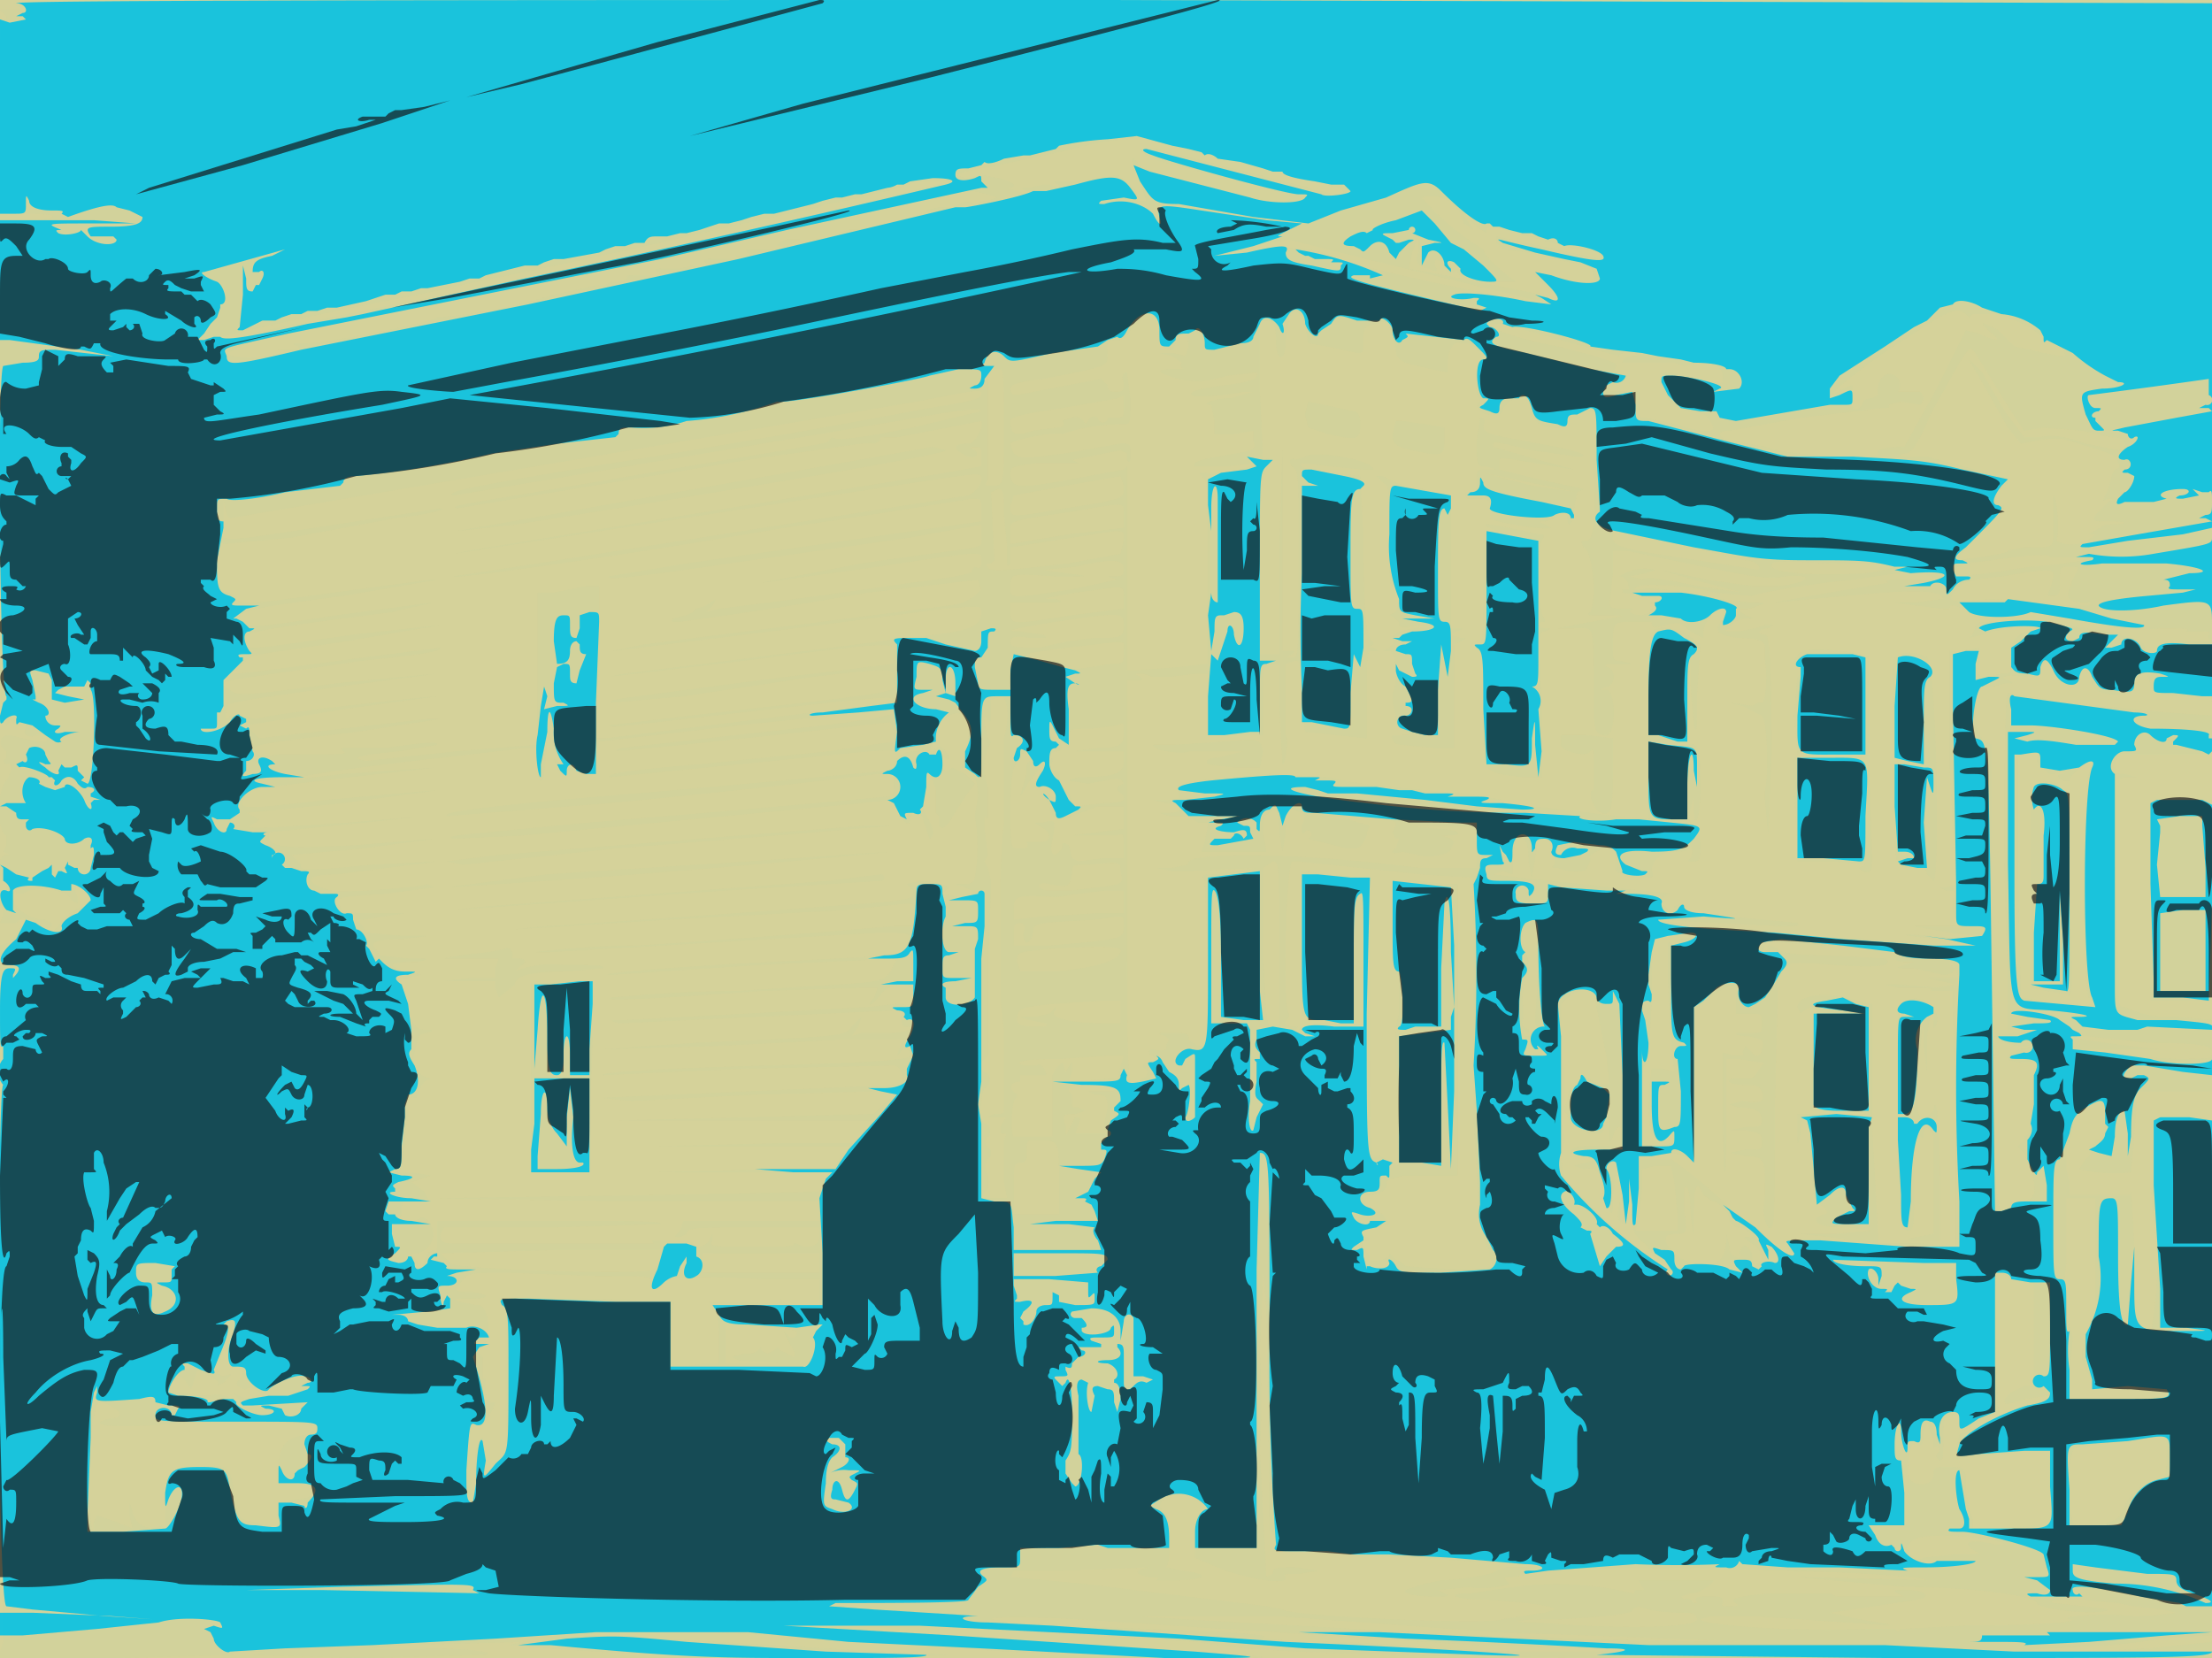 <svg id="16282281824-posters-1644271618199" itemscope="" itemtype="/posters"
  itemid="/+16282281824/posters/1644271618199" viewBox="0 0 683 512" preserveAspectRatio="xMidYMid slice" tabindex="0"
  xmlns="http://www.w3.org/2000/svg">
  <rect itemprop="background" width="100%" height="100%" fill="white" tabindex="-1"
    style="fill: rgb(213, 210, 154); color: rgb(11, 17, 131);"></rect>
  <path
    d="M4 1l3 2H0l2 2v1C0 6 0 8 0 36v30h9c11 0 9 2-2 2H0v78c0 70 0 78 2 78l1-1v-1l2 2h2c1-1 1-1 1 1-1 2 1 3 3 2h3c1 2 1 2-3 2l-8-2c-3 0-4 3-1 5v2l-1 1 1 1c2-1 2 2 0 5-3 3-3 16 0 17v3l-1 2 2 1H2c-3 0-3 7 0 9v2c-2 0-3 4-1 6v2l-1 2h5c2-2 3-2 3 0l-1 1-1 1-3 4-3 1v107l1 107v1l-1 3v2h36l36-1c-1-1 1-1 4-1h6l-4 1 33 1 39-1c3-1-6-2-22-2h-14l9-1 39-1-5 1a1060 1060 0 00136 3l-39-2-49-3-22-1h-4c14-2 29-2 41-1l37 2 54 4 58 2c32 0 32 0-34-4l-85-6h37l68 4 15 1c19 4 76 5 196 5h118v-3c0-2 0-3-1-2l-19 2-20 1h-22l9-1 21-1 9-1 6-1 13-1h4V373l-1-129c0 4 0 4-3 3-4-1-15-1-16 1v61h19v6l-11-1a33 33 0 01-16-3c-2 0-2-1-2-10l-1-35v-25l3-1h4l-4-1c-3 0-3 0-3-3l1-3h29v-3l1-116V1L343 0 4 1m327 45a949 949 0 01-33 7l-3 1 3 1 4-1h1l5 1c5 1 7 3 3 3l6 2h2l-2-1c-2-1-2-1 1-1l4-1h2l3 1v-1c-2-1-2-1 1-1h5l7-1 5-1 4 3c2 2 3 4 2 5h3l-2-6c-3-6-3-9-1-6s11 5 40 12c5 1 9 0 7-2l-39-10-3-1-2-1-2-2h5l55 14c5 0 3-2-3-3l-52-13c-4-2-16-1-26 2m-48 10c-7 3-26 7-28 7l-2 1-5 1-23 5a2057 2057 0 01-78 17l-18 4a1395 1395 0 00-61 13c0 1 4 1 14-2l75-15a1904 1904 0 00104-23l32-8h-10m15 3L192 82a4297 4297 0 00-113 23l-9 4c0 1 6 2 12 1 7-1 8-2 2-2h-1 7c3 0 3 0 2-1-2-1-2-1 1-1 4 1 43-7 42-8h1a164 164 0 0035-7l14-3h2l2-1h2l3-1c-1-1 0-1 3-1h4c3 0 3 0 2-1s-1-1 3-1h4l4-1h2c3 0 3 0 2-1s-1-1 3-1h4c3 0 3 0 2-1h2c3 0 3 0 2-1s-1-1 2-1h6c3 0 3 0 2-1-2 0-1-1 2-2h4l-2 1-2 1 11-2 8-3h3l4-1h2l2-1c-1-1-1-1 0 0 3 0 11-2 13-4l4-1h5c2-2 4-2 6-1l3-1h1l3-1-3-1-4-1h-3m141 2a77 77 0 0019 16c0 2 6 7 10 10h-5c-9 0-12-1-13-3l-2-3v1c2 2 2 2 0 2-1 1-1 0-2-2-2-2-3-3-3 0 1 2 1 2-2 1-4-1-4-3-3-5v-5l-2 5-1 5 11 2 35 7-4-4c-5-4-5-5 3-2 9 2 13 2 12-1 0-2-1-3-2-3l-10-2a89 89 0 00-16-3l-2-2v-2l32 7c1-2-2-3-7-3l-26-7c-2 0-2 0-2 2l-3-2c-4-4-6-5-3-2l2 3-3-2-1-3a10 10 0 00-12-5M0 146c0 43 1 61 1 39a6847 6847 0 00-1-39m386-70l-11 3h3c17-4 28-3 38 2a707 707 0 0063 13l-20-5-41-10-20-5-12 2m-32 21l-1 1-4 4c-1 2-2 3-4 3-3 0-3 0-3 4s1 4-20 8c-9 1-10 2-10 3 0 2 1 2 2 2l26-5 2 2c0 2 1 2 3 2s2-1 2-3c-1-2 0-3 1-3l1 8c0 8 0 8-2 8a57 57 0 00-19 3c-2-1-16 2-16 3 1 5 2 5 17 3l17-3c3 0 3 0 3 3s0 3-1 2v-2l-2-1-15 3 2 1h-13c-7 1-8 1-8 3 0 5 2 5 19 2l16-3 1-1v63h3l13-1 9-1v-28c0-26 0-29-2-30-1-1-1-1 1-1 4 1 16-2 16-3l-9 1h-10c-1-1 1-2 7-3 12-2 12-2 11-5v-3l-6 1h-6v-4l-1-5c-4 0 1-2 6-2l7-2h-3c-5 1-15 2-16 1s2-2 10-3 11-2 10-4l-9 1c-7 2-10 2-15 1-7-2-8-3-1-3h3c-1 0-2-1-1-2l-3-2-4-1h4l4 1 1-3c0-3-1-4-2-4s-2 1-2 3l-1 2c-2 0-4-1-4-4 0-4-1-7-3-7h-1m44 1l-1 7c0 7-3 7-3 0 0-5-1-6-3-6h-2v22l1 21c3-1 3 1 1 3-1 1-2 4-2 29v28h6v-32l1-32v63h2c2 0 2 0 1 1-2 1-2 1 0 1s2 2 2-38c0-17 0-20-2-21-1-1-1-3 1-2l3-1c3-2 21 1 21 4h-3l-10-1-9-1c-1 1 0 2 9 3l9 1 1 19c0 25 1 32 3 32v1c-2 1-2 1 0 1 2 1 2 1 0 1s-2 0-2 14v13l-9-1-10-1-1-11c0-11-1-11-2-11l-3 1v22c1 1 0 9-1 9l-1-18v-13h-3l-2 1v21h-17v-19h-4l-8 1h-5l-3-1c-3 0-3 0-1 1 1 1 1 1-1 1h-3v63c0 54 0 62 2 62l1-1 2-1a2 2 0 001-3c-2 0-1-2 1-2 2-1 2-1 1-2-1 0-2-2 0-2 3 1 5 0 4-1l1-2-1-1c-3-1-3-1 2-1 4 0 5 0 5 2l3 2h3v-25l-1-26c-1-2-1-2 4-2l12-2-21 1h-5l-5-1h5l5-1c-3-4 33-4 71 1h18v-6c0-7 1-7-13-7h-8l9 1c6 0 9 2 3 2h-2l3 1 1 1-1 2c0 2-7 3-10 2l-5-1c-3 1-4 0-2-1l1-3h-1l-1-2 1-2v-1l-2-1-3-1h-19l9 1 7 2-1 2v1l-1 2c-1 2-2 2-5 2l-12-3 1-1c0-2-2-2-2-1-1 1-1 0-1-2l1-3-1-1c-5-2-5-2-5 6l-1 6-1-6c0-7-1-8-3-6-2 1-2 2-2 6l1 6h-20l1-3 1-5v-1h-3l-3-2h-6l-3-1h3c5 0 4-3-1-3l-4-1h4c4 0 4 0 4-2-1-4-3-3 28-6l18 1c8 2 17 3 42 5l12 2c-3 1 0 2 9 2l18 2a176 176 0 0023 2h-5v-28l1-30c2-2 8-1 11 1l4 3-1 15c0 11 0 13-1 10l-1-13v-8l-1 13c0 13 0 13-2 13-1 1-1 1 1 1 5-1 5 1 5 14 0 9-2 13-2 5v-3l-1 4c-1 4 0 5 2 5l1 5c0 5 0 6-2 6s-2 0-1-1a4 4 0 000-4c0 1-1 2-4 2a7 7 0 00-8 5v1c1 2 0 2-3 2h-4l-2-1-2-1c0-5 0-7-2-7-2-1-8 3-6 3v1l-1 2c0 1-4 2-9 0-2 0-2 0-1-1v-2l-1-3c0-2-3-5-4-3l-1 6-1 6-1-5c0-6-1-8-4-7l-1 6v5l-3-1-3 1 8 1 47 5a3 3 0 00-3 3l2 2c1 1 2 0 2-1l2-1 2 2 2 1 32 3c1 1-1 1-5 1l-38-2 11 2 19 1c20 3 24 3 33 3l16 1c14 2 19 2 19 1l-10-2c-13-1-16-2-4-1l13 1 3-1-10-1-11-2h15l-2-2-1-3v-3c1-3 1-3-2-3l-2-1h2l3-1-2-36v-36h4l5-1v5c-1 4 0 5 7 3 3 0 3 0 3-4-1-5 2-9 6-9 2 0 3 0 2-1 0-1-12 0-17 2l-4 1 1-1 1-2c0-2 1-2 9-2 11-1 42 4 43 7 0 3 3 3 4 1s2-2 9-2h8l-1-1v-1c1-1 0-1-4-1h-3c2-1-1-1-8-1-9 1-13 0-24-2-12-3-13-3-23-2-9 1-10 1-12-1-4-2-6-3-6-1h-2l-8-1-7-1h7l8-1c0-3-10-3-30-1l-22 2 17-3 18-3c-1-1 0-1 4-1h14l-5-1c-3-1-6-2-10-1l-14 2c-20 2-32 5-31 5l-12-1c-4-2-21-3-23-2s-2 1 1 1c2-1 14 1 24 3l9 1c6 0 6 0 0 2h-4l3 2c3 1 3 1 1 1a6 6 0 00-6 3c-2 1-2 1 3 1l5-1 3-1c3 0 3 0 1 1-3 0-4 2-1 2 1 0 2 2 2 37l-1 25-1-11v-3c1-3 1-21-1-23l-6-3-4-1 7 1 2-1h1c1 0 2-7 1-13v-4c0-2-2-3-8-3-7-1-8-2-5-6v-3c-2 0-6 4-6 7v2l-4-2c-3-3-4-3-8-2-3 1-4 1-4-1h-5c-7 0-7 0-7 7 0 5 0 5 2 5l4 1h-4c-3 0-5 0-4 1 3 0 3 6 0 6l-2 1h2c3 0 3 14 0 14-4 0-4-1-4-18s0-15-6-15h-5l5-1 11-2c6-1 5-1-3-1-4 0-4 0-3-1 2-3 1-19-2-20-1-2-1-2 1-2s3-7 2-23l1-12 1-4c-1-2-10-1-10 2 0 2-1 2-3 2-5 0-7-1-8-5s-3-5-5-4l-2 1-2 2c0 2-1 2-4 2s-5-3-3-4v-1c-2 0-1-12 1-12 1-1 1-1-2-3-1-2-3-2-4-2h-1c-2-1-4 2-4 6v3l-5-1-8-2c-2-1-3-2-3-4l-1-4-1-3c-1-2-2-2-4-1-4 1-4 1-4 5s0 4-2 4l-9-2-6-1-1-5c-1-5-3-6-5-3m199 1l-14 9c-13 9-22 17-14 12l3-1v3c-1 4 1 6 3 3 0-1 1-2 3-2l2-1c-1-4 2-8 5-6 2 1 2 4 1 5h7l1 2-1 2-6-1-4 1c1 1 0 1-2 1l-25 3-22 4c-4 0-4 2 0 3l11 2c8 3 36 4 35 2-1-1 2-2 8-2l10-18 9-18 4 1c6 3 7 2 4 0-4-4-4-4 2-1l4 4 1 1 9 2 5 1c2 0 2 0 1-2l-4-2-2-1c0-2-9-7-15-8h-7l-1 1-1-1c-2-2-5-1-10 2m-137 1c-1 1 0 1 1 1l2 1c-1 0 7 3 18 5 16 4 18 5 18 6-1 2 0 2 2 3 2 0 2 0 0 2l-3 1h-2l1 1v1h9v4c0 4 0 4 2 4l9 2c10 3 14 3 11-1-1-2-3-3-6-3-5-1-6-2-8-6-2-6-2-7 6-5 12 3 12 3 12 0s-5-5-12-3l-3-1h-16c0-1 1-2 3-2s2 0 1-1c-2-1-5 0-5 1l-36-10h-4m145 12l-9 16c-4 10-6 12-8 12l-2 1h9l22 6c3 0 4 2 1 4-2 1-3 5 0 5 2 0 1 1-7 9l-7 8c1 0 17-2 16-3l5-1c10 0 9 1 9-8v-8c1 0 2 10 1 14a10 10 0 0012-2h-2l5-3c7 0 8-1 2-1s-6 0-5-2l4-4c2-1 2-1 0-1-2 1-2 1 0-3l1-4 1-2c1 0 2-1 1-2 0-2-2-3-9-5-9-3-9-3-16-2l-5 1-4-5-12-21 4 4 7 12 6 8h5c4-1 8 0 14 2 10 2 12 3 12 0 0-1-1-2-4-2l-9-2-12-1-6 1-4-6-8-13c-5-8-4-8-8-2m-300 18v18c-1 2-1 2 1 2 4 0 4 0 4-15 0-22 0-21-2-21h-3v16m-22-6L71 160l-1-1-1-5v10c-2 3 2 3 15 1a32696 32696 0 0052-8c3 0-4 2-14 3l-32 6-21 2c-1-2-2 0-2 7s0 7 3 8l3 1c0 3 2 3 30-1l30-4h2l-29 5c-31 4-34 5-31 8 2 2 3 2 29-2l30-4-13 3c-46 6-45 6-45 9 1 3-2 3 33-2l27-3-29 5c-26 4-30 4-31 6l-3 3c-4 2 2 1 32-3l31-4c0 1-4 2-24 4-47 7-46 6-41 9 2 2 4 2 33-2l31-3-30 4c-36 5-35 5-35 7-1 3 0 4 1 2h4l4 1c7-2 54-7 56-7l-29 4-30 5 2 2 2 2 52-6h4l-26 4c-33 4-32 4-31 6 0 1 1 2 7 1 19 0 22 0 20-1-1-1-1-1 2-1h11c14-2 16-2 16-1l-12 2c-11 1-16 2-10 3l28-3 25-2v-47h5l10-2h4v23l-1 24h3l88-11 1-1c0-1-3-1-38 3-45 5-49 6-50 5l25-3c71-8 63-7 63-11s1-4-25-1l-40 6-22 2c-2-1 1-1 46-7l41-5v-3c1-4 0-4-46 2l-42 5 5-1a12952 12952 0 0087-11c19-2 23-3 23-8 0-2 0-2-12-1a6513 6513 0 01-102 13l10-2 94-12a16 16 0 008-3l2-2-1-3-34 4a1490 1490 0 01-58 9c-3 0-3 0-2-1l4-1 2-1 1-1 3-1 3-2-1 2-2 2 4-1a2471 2471 0 0059-8c16-2 20-3 19-4l1-1c2 1 2 0 2-2 0-3 1-3-32 2l-36 5 31-6c41-6 37-4 37-8v-4l-22 4-56 8c-34 5-38 5-37 4l24-4 91-13v-4c0-3 0-3-3-3a3968 3968 0 01-58 9c-46 8-102 16-102 15l26-4 133-21c2-1 4-3 4-5s0-2-14 0l-149 23 5-1 147-24 11-2v-3c0-3 0-3-2-3s-2 0 0 1c2 2-1 3-4 1s-2-3 2-3c2 0 5-5 4-7l-26 5h-3c-2 0-3 0-2 1l-2 1c-1-1-16 2-33 4l-96 16c-2-1 1-1 48-9 58-10 68-11 67-12l1-1c1 1 5 1 25-3l21-5c0-1-4-1-20 2l-143 24c-2-1 1-2 43-9a3268 3268 0 00104-18c13-2 16-3 16-4 0-2 1-2-20 2m62-1l-17 3c-14 2-16 3-16 4 0 4 1 5 7 3l8-1c1 0 2-1 1-2l3-1a3 3 0 014 2l1-1a2 2 0 013-1 1 1 0 003 0h2c3 0 3 0 3-3v-4l-2 1m58 5l1 4 6 2c9 2 10 2 10-3 0-3-1-4-2-4l-14-3-1 4m28 2l-1 4c0 3 1 4 6 5 9 2 10 2 10-3v-4l-6-1-7-1h-2m25 6c0 8 0 8 3 8l3 1h-3c-3 0-3 0-3 4 0 2 0 3-2 3s-2 0-1 2h4c3 0 4 1 3 6 0 1 18 4 19 3l-2-1c-2-1-2-1 0-1l3-1c2-3 4-2 4 0 0 4 2 1 2-3l1-5-14-2-15-4 29 6 2-1-14-3-12-3v-2c0-2-1-2 11 0l12 2-11-3-14-4c0-2-1-2 12 1l14 2c5 0 0-2-12-4-16-3-17-3-17-6 1-1 0-2-1-2l-1 7m-168 2l-124 22-23 4 18-2c88-14 134-22 133-23l-4-1m41 12l-16 3-1 3c0 4-1 4 17 1 19-3 18-3 18-7l-1-3-17 3m98-1c2 1 2 2 2 17 0 14 0 16 2 15l1 4-1 4-2 1 2 1 1 1c0 2 1 2 6 1h6l-7 1c-6 1-7 2-7 3 1 2 0 2-1 3l-2 1h2c2 0 3 9 1 13v3l1 4c0 4 1 4 5 6l5 1-6-1c-5 0-6 0-5 1 0 1 1 2 3 2l10 1h6v-32l2-1c2-1 2-1 0-1l-3-1 2-1c2-1 2-1 0-1h-2v-41l-9-2a30 30 0 01-12-4h-2l2 2m-121 3l1 21-1 1c-1 0-2 0-1 1 0 2 7 1 25-1l16-3 1-4c0-3 0-3-3-3l-32 5v5c-1 1-1 1-1-1v-4l-1-10c0-7 0-8-2-8l-2 1m25 6c-21 3-19 3-19 6v4l18-3 17-2v-4c0-4 1-4-16-1m129 5c2 1 2 1 0 1l-2 1v17c0 15 0 17-2 17v1c2 2 2 4 2 18 0 22-1 20 12 22h6v-22c-1-23-1-23 1-23 2-1 2-1 0-1s-3-2 0-2v-1c-2 0-3-20-1-24 1-2 1-2-1-2-13-3-19-4-15-2m38 3c0 2 1 3 13 5a11717 11717 0 0132 5c1-1-1-3-4-3l-22-5c-21-5-19-5-19-2m0 11l-1 9c0 2 1 2 5 2h3c-3 0-2 2 2 2l3-1c-1-1 0-1 1-1v-1c-2-1-2-1 0-1 4 0 1-1-4-2l-6-1v-1h2c0-2-1-4-3-4a14 14 0 0111-2l-3 1-5 1 4 1c2-1 8 0 17 2l14 2-15-4-10-3 14 3 14 2h8c10-1 12-4 2-3-5 1-10 0-25-3l-24-5h-4v7m117-4c-10 1-11 2-11 3 0 2-2 3 23-1 15-1 22-3 13-3h-7c0-1-5-1-18 1m-283 2l-10 1 7 1c8 1 8 1-3 1-14-1-14-1-14 3s-1 4 19 1l14-3-3-1h2c2 0 3 0 3-2 0-3-2-4-15-1m215 0c1 2 15 3 29 2 14-2 11-3-11-3-17-1-18-1-18 1m89 5c0 3 0 4-2 4s-2 0-1-2c2-7 3-7-15-4-11 1-12 2-14 4-3 4-3 4 11 3l16 1 7 1h7c1-1 1-1-1-1-5 0-6-1-5-4l1-3 1-2c1-2 1-2-2-2s-3 0-3 5m-304 3c-11 2-11 2-6 2 3 1 2 1-5 1h-9v3c0 4 0 4 19 1l16-2v-3c0-5 1-4-15-2m-6 9c-13 2-17 3-11 3l7 1c2 1 1 1-4 1-5-1-6 0-6 1 0 2 1 2 9 2l9-2 8-1c8 0 9 0 9-4s-1-4-21-1m3 8c-14 2-15 2-6 4 4 0 6 1 7 2 0 1 1 1 13-1 4 0 4 0 4-4s2-3-18-1m228 1c-3 1-4 5-2 5s2 2 0 3l-1 12 1 12h11l11 1h-23v12l1 16v4h11l10 1-2 1 1 1c3 1 3 0 3-5l-1-33v-28l-3-1c-3-1-14-2-17-1m30 1c-3 1-3 2-2 18l1 14 3 1 3 1h-7v15c0 17 0 17 7 17 2 0 3 0 3 2l2 2c2 0 1-67-2-69-2-1-5-2-8-1m44 3l-1 2c0 2-1 2-4 2-5-1-10 0-6 1 2 1 2 1-1 1l-4 1h-3c-3-1-3 15 1 17l2 1v51c0 70 1 93 3 93l2-1 4-2c5 0 5-4 3-10l-2-5-2-2 1-1 1-1v-1c2-1 2-2 2-10l1-11c1-2 1-2-3-2-6 0-7-2-1-4l4-1h-4c-3 0-8-2-8-3l6-1c5 0 5 0 2-1h-4v-19c-2-34-1-85 0-85l18 3 31 3 14 1v-3c0-3 0-3-5-3-11 0-14-1-14-4l-1-3c-2 0-4 1-4 4 0 4-13 3-13-1 0-6-4-7-4-2 0 4-7 3-8-2-1-3-2-4-3-2m-325 11v5c0 2 0 2-1 1s-1-1-1 2l1 4 1 1a17 17 0 00-1 14v10l-1-1v4l1 8-1 2 1 2 1 4v3l-1 21v30l-2 2c-1 2-1 2 1 3s2 4 0 5c-1 1-2 10 0 11 2 0 2 4 1 4s-1 3 1 4v2c-2 1-2 4-1 6v4l-2 3h8l-1-5v-13c1-2 1-2-1-2v-2l1-2c1-1 1-1-2-1h-3l2-1c3 0 3 0 3-2v-24l-1-9v-28a212 212 0 011-27v-26c2-7 1-13-1-13l-3 1m-78 8l-43 5-1 5c0 5 0 5-3 5l-4-1h-2c-1 2-1 2-3-1l-1-3 2 2 1 1-2-4c-1-2-2-3-1-6l-1-5c-1-1-1 0-1 7l-1 10c-1 4-2 2-2-3v-5h-4l-26 3c-27 3-47 6-47 7l17-2 29-2-27 3c-32 4-31 3-33 7-1 3 0 3 26 0l34-3-29 4-30 3 2 1 2 1-1 1-2 1c0 1 1 1 31-1l24-2-49 5v2c2 3 6 3 27 2l24-2-22 3-22 2 1 1 2 2c-1 2 2 2 22 0l20-1-31 4c-7 0-8 1-8 2l1 1 2 1 3 1c3 1 28-1 30-2l2 1-15 2c-15 1-16 1-14 4 1 2 2 2 15 2h5l-13 2h-2l2 2 1 2 11 1h8l-8 1c-8 0-10 1-8 3l1 2 9 1c7 0 7 0 3 1-9 0-10 1-4 3l5 1-4 1c-3 0-3 0-2 2l2 5c0 6 2 9 5 9s3 0 1 1c-2 0-3 1-3 2l-1 4a6 6 0 005 8l-2 1-2 3c0 2 0 2-2 2-1-1-1-1-1 2v4l-1 5c0 8-1 12-3 12h5l6 1-3 1-3 1 4 3 1 2c1 1 0 1-4 1s-4 0-4 3v1l-1 1a6 6 0 007 0h1a6 6 0 01-4 11l2 3c1 3 1 2 3-3l2-1c1 1 1 0 1-4v-5h35c24 0 35 0 34 1l-33 1h-34l-1 2c0 3 1 3 6 3h60c-1-1-1-1 1-1h10l1 1c0 2 4 1 5-1l1-2v2c-1 2-1 2 13 2 10 0 13 0 12-1h1c3 2 7 1 7-2v-3h-20c-18 0-21 0-21 2l-2 1c-2 0-2 0 0-2l1-3h42v-6h-59l-59-1 70-1 48-1 1-3 2-3h-54l36-1h19l3-4 4-3h-62l39-1h23l3-4 3-3h-80l42-1 38-1 4-4 4-3h-8l-37 1-38 2-9-1 45-2 47-2c2-2 0-6-2-6l-46 1-44 2c0-1 17-2 52-3 37-1 43-2 43-3a1 1 0 00-3-1l-1 1 1-3 1-2h-19l-39 2-35 1 29-2c46-2 46-2 48-5l3-3-1 3-2 3 3-1h9c5 0 9-2 4-2l-1-3c1-2 1-2-2-2l-85 4c-3-1-3-1 2-1l75-4 9-1h2c2 2 3 0 3-3 0-4-7-4-10 0s-5 4-2 1l1-3h-5l-31 1c-40 3-50 3-46 2 2 0 19-2 39-2 45-3 44-2 47-6l2-4-43 2-45 3c-7 0 11-2 50-4l39-2 2-3c2-4 2-4-9-4a64249 64249 0 01-101 6h-5c1 0 15-2 32-2a4216 4216 0 0079-6h6v-4c0-3 0-3-2-3l-19 2-55 3-48 3 11-1a7449 7449 0 0085-6c28-2 28-2 28-5l-2-2a17 17 0 0113 1l-2 2 5 1c4 0 5 0 4-1v-1l-2-1-3-1h3c2 0 3-1 3-2a53 53 0 000-19l1-6c0-6-2-9-5-9l1-5c3-8 0-14-5-11l-2 1-1 2-1 4-1 2-1 2h1c1-1 2-2 3-1 2 2 3 4 1 3-1-1-1 0-1 1 0 3 1 4 3 2l4 2 3 3-3 4-5 8c-2 2-2 2-3 1v-3l-1-1v-7l-1-3c-1-2-2-1-2 3l-1 5 1 3c2 3 3 6 1 7l-2-6a2 2 0 00-4 0c0 3-3 0-4-3l-2-3-9 1-105 10-21 1c-3-1 1-1 42-5a7965 7965 0 0092-8c2 0 2-1 2-4v-3h-5a3115 3115 0 01-83 9l-50 4c-1-1 4-2 35-5a7888 7888 0 00101-9l2-1c0-3 3-5 7-5 3-1 3-1-1-1l-5 1h-1c-1-1-7 0-68 6l-20 2c0-1 4-2 28-4l40-4 20-3v-3l-1-3-36 4c-38 4-55 6-47 4l44-5c30-3 40-5 40-6s-1-1-48 4m117 0l-8 1c-7 0-7 0-7 3v3l-3-3c-2-3-3-3-3-2l2 3c2 0 3 3 0 3l-2 1c0 2 0 2 1 1v1c-1 2-1 4 1 3l1 1 1 4c2 1 3 4 3 5l2 1 8-1c6 0 8-1 4-4v-1l2-1c-1-2-1-2-11 0l-6-1 3-1c11 0 14-1 14-5v-3h-15l7-1c7 0 8-1 8-5 0-3 0-3-2-2m137 3v3c0 2 8 4 9 2 1-1 1-1 1 1v11c-2 0 0 5 1 6 4 3 5 1 5-10v-12l-8-1h-8m-104 2l-15 1h-7c0 2 10 3 11 2h17l-8 2c-3 0-4 1-3 2l8 1h8l1-5c-1-4-1-4-12-3m-63 5l-1 2c-1 0-2 3-2 13 0 12 0 13 2 13 3 0 4 0 3-2h4c4 0 4-3 0-5-2-1-2-1 1-1 4-1 4-1 3 5-1 4 0 5 1 5l2-2c0-2 0-2 2-1l1 4 2 1 8-1h6v-4c0-3 0-4-2-3h-14l8-1 8-1v-7h-8l-8 3c-1 1-5 2-5 0h-1l-1-2c1-1 0-2-1-3l-1-2 3 1h1c0-1-2-3-5-3h-2l2-4 1-3-4 5-3 5 2-7v-3c2-2 2-3 0-3-1-1-2 0-2 1m310-1l-2 1v36l1 38 6 1 10 1c5 1 8 0 5-2-2-1-2-65 0-69l1-4c-1 0-7 4-7 6h-2c-2-1-2-2 0-2 1-1 1-1-1-1l-2 1h-1l-3-2-1-2c1-3 0-3-4-2m4 9l-2 2v61l5 1 6 1c2 1 2 0 1-30v-31l-3-3c-2-2-4-2-7-1m-362 13l-26 2-87 7-16 2 5 1 47-5a14675 14675 0 0085-7h-8m-36 11l-62 4-31 4a3558 3558 0 00137-11l-44 3m168 0c-2 1-3 47-1 47v1c-2 2-1 3 1 3s2 0 1 1v1l2-2 5-1c2 0 3 0 2-1l-5-1h-2v-45l8 1 10 1h3v35c0 29 0 54 1 51h2l2 1 2 1c2 1 2 1 2-1l-1-29v-10h8l-5-1-3-1 1-4v-9c0-2 0-4-1-3l-1-15v-14h7l10 1h3v90h-17l-3 1h-1l-1 1c1 2-2 4-5 4s-3 0-2 1l1 2 1 1 4 2 2 3-4 1c-4 0-5 1-3 3 2 0 0 2-2 1l1 2 2 3c-1 1 0 2 4 1l2-1v-1l2 2 2 1 1 1 13 1c11 0 13 0 14-2l-1-2v-2c-2-2-3-7-4-24l-1-17v-74l-16-1-38-4h-2m-63 1c-5 0-5 0-5 3-1 4-1 4-7 3-3-1-5 1-1 2h8l8-1c8-1 8-1 7-5 0-3 0-3-10-2m54 1v26c1 22 1 23 3 23h2v-25c0-25 0-26-2-26l-3 2m-134 4l-107 8-9 1 84-6 48-3a1 1 0 100-2l-16 2M7 276H5v-1l-1 1v2a11 11 0 0010 6l2 1v1l-2 1 2 1 2-2c0-1 3-4 7-6s4-2 1-5c-2-2-4-1-2 2v2l-2-1c0-3-11-5-15-2m326 0l-7 1c-13-1-13 0-13 4v3l9-1 17-1h8v-7h-6l-8 1m5 8c-19 1-19 1-19 4-1 4-3 4-3 0 1-2 0-3-1-3-2 0-2 1-2 4v3h11c23-2 23-2 23-6 0-3 0-3-2-3l-7 1m132 7l1 3 1 3-1 4-1 7a37 37 0 010 9l2 1v1c-2-1-2-1-1 1h2c2-1 2-3 1-4v-1l1-15v-13h-3c-2 0-2 0-2 4m46-2c-6 0-6 0-6 20l-1 19c-2 1-2 3-2 13v13h4c5 0 7-2 5-4l-1 1-3 1c-2 0-3-3-3-14l1-8h3l4 1-1-9-1-20v-11l2 1 2-1c-1-1 0-1 1-1l3-1-2-1-5 1m29 3l-1 2 2-1c-1-1 0-1 1-1l2 1c0 1 4 2 16 2l17 1c3 2-1 3-15 2s-14-1-16 1l-1 2-1 1-1 40c0 37 0 38-2 37-1-2-2-3-1-10 0-11 0-12-6-12l-5-1 5-1c5 0 5 0 5-2 0-3 0-3-5-4h-5l5-1c4 0 5 0 5-2 0-3-2-4-7-4l-3-1 4-1c6 1 7 0 6-3-1-2-2-2-5-2-6 0-7-2-2-2h4l1-1 2-3c1-1 1-1-1-1l-6-1h-4v20c0 22-1 19-1-6v-16l3 1c3 0 4 0 3-1l1-2 2 2c1 2 3 1 3-1 1-3 0-3-4-4-4 0-5-1-3-1h4c3 0 3 0 3-3s0-3-4-3h-4v-4c1-6-1-6-8-1l-5 4v47l-3-2-3-1-7 1-5 1h11s9 6 18 15c17 15 20 17 18 12-1-2-1-2 10-2s11 0 3-1l-9-1h11l11-1-7-1c-8 0-11-1-10-3l2-1c2 0 1-2-1-3-2 0-3-7-3-20 0-7-3-9-3-2-1 4-1 4-1-1v-5h23l-10-1h-9v-15l2-16-2-1-2 1-1 1-1-2c0-4 10-5 18-2l5 1v37l2 37h13l11 1v-36l-1-40v-3h-7c1-1 0-1-4-1h-6l-4-1h4l12 1 6-1-9-2-9-1 9 1h10l-1-2c0-2-1-3-2-3v1c3 1 1 3-2 3l-9-2c-6 0-6 0-3-1l3-1h-3c-3 0-3-1-3-3l-3-1-33-2c-2-1-3-1-4 1M0 399c0 59 1 83 1 54a13102 13102 0 00-1-54m324-106c-10 1-10 1-10 4l1 3h11c11-1 19-3 20-6 1-2-6-2-22-1m-173 1l-9 1-5 1h17l-1 3v3h-8l-8 1h16v2l1 3 5-4c0-3 6-4 16-4l11-1c1-1-2-1-12-1a30 30 0 00-15 2l2-2c2-1 1-2-1-2h-2c1-2-1-4-2-3l-5 1m15 10h-2v58h18v-13l1-29v-17h-7l-10 1m319 3l-3 3v10a28 28 0 001 10v12l1-2c0-3 1-5 3-5l1-2 1-2 1 2 4 2h3l-1-9-2-10-1-5-1-5-2-1-5 2m102 3l-1 2v34l1 33 2 1c2 0 2-1 2-14s0-15 2-15c1 1 1 0 1-1 0-3 2-2 3 1v30l-5 1c-4 1-4 1 1 1h6v-18c0-14-1-29-2-22l-2 2c-3 0-3 0-3-8l1-15 1-6v7l1 8v-9c0-7 2-12 2-6 0 2 0 2 1 0 1-6-6-10-11-6m-262 0c-9 1-11 1-11 5 0 1 1 2 5 2s5 0 4-1l-5-1-3-1h5l4-1 2-2v1c-3 2 4 4 15 4h5v-7h-6l-15 1m318 11l14 2 10 1h-27c1 1 10 2 32 3 11 0 11 0 11-2s-2-3-20-3l-18-2c-5 0-5 0-2 1m-316 6c-12 0-14 1-11 2h4c1-1 3 1 3 3h-8v2c-3 0-4 2-1 4v1c-2 0-2 12-1 12h12v-19l1-2 2-2 1 3-1 3 1-3 2-3v3l-1 3 15-1 1-4 1-3h-5l-15 1m3 10l1 1v2c0 2 0 2 2 2l2 1-3 1c-4 0-4 0-3 4 0 3 0 3 1 1l2-4c2 0 2 0 0 5h10l-1-1v-2l1-5c0-4-1-4-4-4l-2-1h8c1-2 0-2-7-2-6 0-7 0-7 2m330 0l-1 13-1 12a46 46 0 01-16-1l2-3 2-2v-1l-1-1 2-1c-1-1 0-1 1-1s2-1 2-6c0-7-1-7-7-3-2 2-3 3-3 6l-1 3-1 2v7l1 4v4h19v-3l1 19c0 23 1 26 5 26 1 0 3-23 2-25l-2-20v-20l4-1h12l3 1v-9h-23m-178 9l1 5v1l-1 6 1 6 10 10c13 12 24 21 21 16l-2-1-1-1-3-4c-4-3-4-4-4-12l-1-8v8l-1 6c-2 0-3-2-2-6 2-6 1-9-1-9l-1 6c0 6 0 6-1 5l-2-5c0-7-2-9-6-8l-3-1 4-1 3-1-4-1-4-1c0-2 2-2 8-2h8v-3c0-4-2-4-3 0-1 2-1 2-1 0v-5l-1-1-1 3c0 2 0 2-3 2s-8-3-8-6l-1-1-1 3m-165 10c0 2 0 3-2 3s-2 1-2 8v8h14v-11c0-12 0-12-7-12-3 0-3 0-3 4m190 11l-1 10-1 3h13v-5l-1-10-1-5h-5l-4 1v6m13 0v7c1 7 1 7-3 7-6 0-1 7 5 9 8 2 11-1 11-7v-2l1 4c0 2 1 3 2 3 1 1 2 0 1-1l1-2c1-1 3 1 3 3s1 3 2 2c2-1 1-4-2-6s-3-2-1-2c3 1 0-3-4-3l-2-2c1-1-3-6-5-6l-3-2c-2-5-3-3-3 5v8l-1-7c0-7-1-10-2-8m118 23a52 52 0 002 23l-1 10v9h15c12 0 15-1 15-2l-11-1h-12v-3l-2-3-1-3v-3l1-5 2-5 1-2v-35h-9v20m-502-3l2 2 1 1c-1 2 62 4 63 2l2-3 1-3h-34l-35 1m81 0v6h36v-6h-9a1448 1448 0 01-27 0m172 31a276 276 0 010 30l1 20 1 19 2-1c0-2 1-2 7-2l7 1-6 1c-4 0-5 0-4 1 1 3-14 0-21-3l-7-3v-6c0-6 0-7 2-8 2-2 2-2-1-4-2-2-4-2-9-1-3 1-4 4-1 5 1 1 2 15 0 17l5 1c9 1 8 3-3 3h-5c1-1 1-1-2-1-5-1-5-2 0-3l-28 1h-14l-1 2 22 2 57 7 5 1c1 2 65 5 68 3l13-2 3-1c0-1-6-2-21-3-10 0-13-2-5-2l14-2a99 99 0 0136 2h1c-1-1 0-1 1-1 2 0 2 0 1-1l-1-2h23c0 1-4 4-7 4l-3 1 1 1c1-1 2 0 3 1h1c-1-2 0-2 4-2 3 0 4 0 4 2-1 1 0 1 2 1 3 0 3 0 2-1-2-1-1-2 11-3h18l2 1h21l-2-1c-2-1-1-1 3-1 5 0 8 2 3 3l-27 4 9 2c18 3 12 2-33-1h-13l-3 1c0 2 32 4 51 3h9l1 1 1-1 20-1c18 0 37-1 32-2-4-1 13-2 18-1a74 74 0 0015-1l-4-1-9-1-5-1-11-1c-8 0-11 0-9 1l9 1 8 1c-2 2-22 0-22-2s-19-5-41-5l-33-3h2l38 1c-3-3-107-5-118-3l-10 2c-2 0-3 0-2 1l1 1c-1 1-11 2-12 1l-10 1 2 1c2 1 1 1-3 1-6 0-10-1-9-2l3-1 3-1 5-1c6 0 17-2 17-3l3-1h6l4-1h-5l-68-4h-9l1-3-1-3c-1 1-1-1-1-8a6976 6976 0 00-1-61l-1-12-1 26m-246-23c-3 4-3 4 3 4 6 1 5 2-1 2-5 0-5 0-3 1l5 1c4-1 5 10 2 13-2 1-2 2-1 2l1 1v7c1-1 1 0 1 3s0 4 2 4h1c-3 7-4 8-6 7-2 0-2 0-2 12l1 11 1-3c-1-8 0-16 2-16l1 5v6l3-3 3-2v-47l-2-2h27l27 1-1 10v10h4l7-1h4v-7c0-5 0-8-2-10l-1-2h11c10 1 11 1 11-1-1-1-1-1 0 0 1 2 3 2 7 2h5v-8h-17c-20-1-28-1-31 1-3 3-5 2-4 0 0-2 0-2-17-2l-27-1c-11 0-12 0-14 2m473 19l1 22-6 3-5 3-1-3c0-2-1-2-3-2-1 0-2 0-2 6 0 8 0 9-2 7v-1l1-1c0-1-1-2-2-1v-3l-1-2-1-3-1 3c0 4-1 5-2 4-2-1-3 3-3 9 0 4 8 5 8 0 0-2 1-2 4-2 6 0 6 0 6 7l1 6 1 3v3h8l12-1h4v-12c0-12 0-12-2-12l-12 2-13 1c-2 1-2 1-2-3l1-4 20-9c6-1 10-3 7-3l-7 1c-6 2-6 2-6 0l2-2 4-2h3l3 1c2-1 2-1 0-1-3 0-3 0-3-4v-28h-3l-4-1-3-2c-2 0-2 1-2 21m-392 1v6h18l-14-1-2-1 4-1a5 5 0 005-2v1l2 1 2-1 1-1 1 1 4 2c1-1 0-2-1-4l-2-4 1 1a1 1 0 003-1l-4-1-11-1h-7v6m-155 2l-1 3c-2 1-1 5 1 5 3-1 3-1 0 2l-2 1c1-1 0-2-2-3-4-2-4-3-5 1l-1 3-2-3-3-2-1 3c-1 3-1 3 3 3l5 1h4c2-1 6 0 8 2h1l-1-2-1-1 2 1 2 1 3-1c2 0 2 0 1-1s-3-2-4-1c-2 0-4-2-2-3 2-2 1-5-1-4-1 1-2 0-2-1l-1-4c-1-2-1-2-1 0m-40 20c-2 9-2 36 0 36v-3l1-2 6 2 5 2-1-4v-4l1 3a6 6 0 009 4l1 1v-8c0-10 1-11 11-11 8-1 9 0 10 6 1 10 2 10 6 11l5 1c2 2 3 1 3-3l1-4 4-1c8 0 8-5 0-5h-5v-3c0-9 2-11 9-12l3-2c0-2-26-3-49-1-15 1-23 0-15-2 4 0 4-2 0-4s-4-1-5 3m627 8l-15 2c-3 0-3 24 0 24 10 0 14-1 15-6 2-4 6-7 10-8 3-1 3-1 3-8v-6l-13 2m-64 30c-3 1-4 3-2 5s2 2 4 1l10-1c7 0 8 0 6-1-5-3-1-4 6-2h3c0-2-22-4-27-2m-88 22c1 1-5 2-22 3-16 0-16 1-8 1 23 2 50 2 50-1 0-1-1-2-3-2-3 0-10 0-15-2l-2 1m-154 2l15 1 53 3a2203 2203 0 00125 4 19272 19272 0 00-81-3l-68-5h-44m-44 1l7 1 16 1 49 2c13 1 13 1 12 2l12 1a371 371 0 0141 2l24 1h27l7-1h-9l-36-1a74180 74180 0 00-109-7c-24-2-41-2-41-1"
    tabindex="-1" itemprop="light"
    style="fill-opacity: 0.019; fill-rule: evenodd; fill: rgb(0, 191, 201); color: rgb(50, 66, 93);"></path>
  <path
    d="M5 1c3 0 4 3 2 3L5 5h2l1 1-5 1-3-1v60h4c4 0 4 0 4-3s0-3 1-1c0 2 3 3 7 3 3 0 4 0 3 1l2 1c11-4 14-4 15-3l4 1 4 2c0 2-2 3-10 3-7 0-8 0-6 3h7l1 1c0 2-6 2-9-1l-2-2c0 1-5 2-7 1-1-1-1-1 2-1h-1c-5-2-5-2 9-2h14l-13-1H0v37h3l22 3 10 2-18-2c-4 0-5 0-5 2 0 1 0 2-5 2l-6 1c-2 3-1 103 1 102v1l-1 1-1 4c0 2 0 3 1 2 1-2 5-3 4-1 0 2 0 2 1 1l4 1 4 3 3 2a2 2 0 002 0c-2-1 3-3 6-3 2 1 2 1 0 0h-5c-3 1-4 0-2-1 1-1 1-1-1-1a3 3 0 01-3-3c2 0 1-3-2-4l-2-1h1v-1l-1-5c-1-3-1-3 1-3l4 1 1 2v6l4 1 6-1-5-1-4-1 1-1 2-1h6l1-2 1 1v2c2 2 1 29-1 29l-2-1 1-1-1-1-1-1c0-2 0-2-2-1h-2l-1-1-1 2c1 2-2 1-4-1-3-2-2-2 0-1 2 0 2 0 1-1l-1-2c0-2-3-3-5-2l-1 2c1 2 0 3-1 2l-2 1 1 1c1-1 9 2 9 3h1l1 1c-1 2 1 2 2 0 2-2 4-1 5 1 1 1 2 2 3 1 2 0 3 1 1 2v1l3 1h-2l-1 1c1 3-1 2-2-1-2-4-6-6-6-4l-3 1-3-1-2-1c1-1-1-2-3-2-2 1-3 5-1 8H2l-2 1h2l3 2c0 2 1 2 2 2h2l-1 1v1c0 1 1 2 2 1 3-1 9 1 10 3 0 2 4 2 6 0 2-1 3 0 2 2v1c1-1 1 0 1 2l-1 4a2 2 0 01-4 0h-1l-2-1v-1l-1 2c1 2 1 2-1 1h-1l-1 2-1-1v-3l-1 1-2 1-3 2v1c-1 0-2 0-1-1l-4-1-3-2-2-1 1 1v4c2 1 3 4 1 3-3-1-2 4 0 6l3 1-1-1v-6c1-2 9-2 15 0h3v-2c2 0 6 3 6 5l-4 4c-3 1-5 3-5 4 1 3-4 2-8-1l-3-1-3 6c-6 5-6 8-2 8 3 0 4 1 1 4v-1c1-2 1-2-1-2s-3 1-3 13c0 10 0 12 1 11v4a6 6 0 000 8c-2 0-2 161 1 161l8 1 22 2 15 1-13-1-24-1H0v7h7l23-2 19-2c6-2 18-1 19 0 1 2 1 2-2 1l-3 1 2 1 1 2c0 2 4 5 5 4l17-1 27-1 38-2 31-2h47l31 3 41 2 57 3c32 0 34 0 9-2a113546 113546 0 01-75-5l-52-3h42l80 4 39 3 54 2c28 1 8-1-60-4l-72-5-20-1c-8 0-11-2-3-2l-32-2-14-1 2-1c16 0 42 0 41-1l3-4c3-2 3-2 2-3-3-2-1-3 5-3s6 0 6-3v-3h12l12-1 3 1h19v-3c0-5-1-8-4-9l-2-1 3-2a11 11 0 0115 3c-2 0-4 3-4 7v5h19v-86l1-36c3 0 3 2 3 58a756 756 0 002 63c-1 2-1 2 8 2h8l8 1h11l19 1 23 2c6 0 7 2 2 2-2 0-3 0-2 1l7-1 27-2a289 289 0 0026 0c-2 1-2 1 2 1a3 3 0 004-2l1 1 14 1h16l21 1c-3-1-1-1 5-1 9 0 16-1 16-2h-12c-2 2-8 0-10-3-1-3-1-3-1-1a1 1 0 11-2 0l-1-1c-2 1-4 0-5-3l-2-3h11v-10l-1-10c-2 0-2-1-2-5 0-6 2-9 2-4 0 4 2 9 2 5 0-2 0-2 2-2 2 1 2 0 2-2 0-4 1-5 3-4 1 0 2 1 2 4l1 3v-2c-1-5 1-8 4-8 2 0 2 1 2 3 0 3 0 3 6-1l5-2v-43h2c2 0 3 1 3 2l6 1h6v15c0 13 0 14-2 14a2 2 0 100 3l2 2c0 2-1 3-7 4-10 3-20 9-21 12-1 4-2 4 6 3l14-1h8v11c1 14 2 13-14 13h-11v-3l-1-3-1-6-1-6c-2 0-1 9 0 12 2 3 2 6 0 6h-3c-1 1 0 1 4 1s24 5 25 7l1 4c1 3 1 3-3 3h-4l4 1 4 3c0 1-1 2-4 1-3 0-4 0-2 1h16l-1-1c-1 1-2 0-2-1-1-2 8-1 21 2l12 2 2 1h9v-81l-1-75v6l-7-1h-9l-2 1v20l2 32v12h8c8 1 8 1-2 1-14 0-14 0-14-15v-11l-1 11-1 13c-2 1-3-5-3-21s0-18-2-18c-4 0-4 1-4 18a35 35 0 01-4 24v7l2 7v3l11-1 12 1c2 3 0 3-15 3h-15v-9a40 40 0 010-12c-1 1-1-1-1-7 0-8 0-9-2-9s-2-1-2-18c0-16 0-19 2-19l3-8c1-5 2-6 5-8 5-3 6-3 6 2v3l1 1-1 2c0 2-2 3-3 4l-2 1 3 1 4 1 1-6c0-5 1-8 3-8l1 7v7l1-6c0-10 1-13 3-15 3-3 3-3 1-4h-2l-2 1c-3 0-3-1 0-4h4l12 2 9 1c1 1 1 0 1-2 0-3 0-4-1-3 0 2-13 2-19 0l-14-2-10-1v-3c-1-1-1-1 1-1s2 0 1-1l-2-1-1-1-3-2c-2-2-15-4-15-2l5 1 7 1c1 1-1 1-5 1l-7 1 4 1h4l-6 2h-6c0 1 3 2 7 2a2 2 0 111 3l-4 1c-1 1 0 1 3 1 5 0 6 1 4 5v9l-1 6c1 2 0 4-1 5v6c2 4 3 6 3 4l2-2 1 6v5h-5c-4 0-6 0-6 2l-3 1h-2l-1-72c-1-75-1-73-5-74-2-1 0-16 2-16l4-2c2-1 2-1-2-1l-4 1v-5l1-4h-4l-4 1v16l1 55v9c0 4 0 4 5 4 4 0 5 0 3 3l-10 1-8-1 7 1 9 2h-13l-28-2-21-2-18-1c-14-1-18-2-18-3l14-1c13 1 13 1 0-1-4 0-6-1-6-2s-1-1-2 1c-2 2-5 1-5-2 1-2-3-3-11-3h-3l3-1h-6l-14-1-4-1v3c0 3 0 3-5 3s-5-1-5-3a2 2 0 114-1c0 2 0 2 1 1 2-3 0-4-8-4-5 0-6 0-6-2-1-3 0-3 3-3 2 0 3 0 2-1l-1-5 1 2 1 1 1 2c1 1 1-1 1-3 0-7 6-7 6-1 0 2 0 1 1 0 0-3 1-3 3-3s3 2 2 4c0 1 1 2 4 2l5-1 2-1c1-1 0-1-3-1a4 4 0 00-5 2c-2 0-2-1-1-3l5-1 8 1c3 0 4 1 5 2l1 3 1 3c-1 1 5 2 7 1 1-1 1-1-1-1l-5-2c-4-3-1-5 8-4 9 0 10-1 13-4 3-4 3-4-7-5l-10-1h-7c-6 1-13 0-11-1l-17-1a371 371 0 01-49-3c-19-2-30-5-19-5l4 1 3 1h9l21 2 16 2 14 1c6 0 5-1-6-2-7 0-8 0-5-1 2-1 0-1-6-1h-6c3-1 2-1-2-1h-5l-4-1h-4l-7-1h-9c-4 0-5 0-4-1s0-1-3-1h-3c2-1 2-1 0-1h-6c0-1-5-1-26 1-9 1-11 2-10 3l8 1c7 0 7 0 3 1l-9 1c-4 0-5 0-3 1l2 2 2 2h16l-6 1c-4 1-5 1-2 1s3 0 2 1c-4 1 0 2 4 2 3-1 4-1 4 1l-1 1c-1-2-3-2-3-1l-1 1h-5c-2 2-2 2 1 2l11-2-1-2c0-2 0-2-2-2l-2-1a4 4 0 016 0v2c1 1 1 1 1-1 0-3 1-5 3-5l1-1c1-1 1 0 2 2l1 4 1-3c2-4 5-5 5-3s1 2 4 2l24 2 21 1h5v5c0 5 0 5 3 5h2l-2 1c-2 0-2 1-2 3l-1 3-1 2a457 457 0 010 56l1 14 1 22v7a12 12 0 002 10l2 4c2 2 1 5-1 6l-15 1c-12 0-13 0-14-2s-3-3-2-1c0 2-4 2-6 1h-1v1l-1-4c0-3 0-3-2-2-2 0-2 0-1-1l3-2v-1c-1-2-1-2 4-3l3-2h-5c0 2-4 1-5-1s-1-2 2-1 7 0 3-2c-4-1-4-5 0-5 3 0 3-1 3-3s0-2 2-2c1 1 1 1 1-1v-2l1-1-3-1-2 1c1 1 0 1 0 0-3-1-3-3-3-46l1-42h-6l-10-1h-5v22c0 24 0 23 7 23l5 1h4v-19c0-16 0-20 2-21 1-1 1 1 1 20v21h-9c-8-1-10 0-10 1l1 1 3 1h-3l-4-2-6-1-5 1v3c-1 2 0 3 1 4v2c-2 0-2 0-1 1v6c-1 5 0 5 1 6l1 1-2 4-1 4c-1 1-2-3-1-9v-22l-1-2h-11v-21c0-17 0-21 1-20s2 6 2 20v19l7 1h6l-1-9v-37l-8 1-8 1v26c0 27 0 28-5 27-3-1-7 4-4 5h1l1-2c3-2 3-2 3 0v18c-1 1-3 2-3 0 1-1 2-9 1-10l-2 1c-1 1-1 1-1-1s-1-3-3-4l-2-3a3 3 0 00-2-2c1 1 1 1-1 2-2 0-2 0 0 3l1 2c-8 2-10 2-9-1l-1-2-1 2c0 2-1 2-11 2h-10l9 1c11 0 12 1 12 5l-2 2v1c2 1 2 1-1 3l-1 3a1 1 0 110 2l-2 2v2c2 0 2 0 1 3-1 2-2 2-8 2h-6l6 1 7 1-2 2-2 4-2 1-2 1h2c1 0 2 0 1 1l2 1 1 2 1 3h-13l-8 1h12l8 1c-1 1 0 3 1 4l1 3h-27v-7c-1-8 0-8-6-8l-4-1v-23l-1-6 1-7v-38l1-10v-10a1 1 0 10-2 0l-5 1-4 1h4c5 0 5 0 5 3 0 4 0 4-4 4l-4 1h4c4 0 4 0 4 4l-1 3v15c-2 3-9 3-9 0v-3c-2-1-1-2 3-2l5-1h-5c-4 0-4 0-4-3s0-4 2-4l3-1h-3c-2 0-3-7-1-11v-3l-1-4c0-3 0-3-4-3-3 0-4 0-4 2-1 17-2 20-10 20l-5 1h5c5 0 7 0 8-2 1-1 1-1 1 4v5h-5l-5 1h10v4c0 3 0 3-4 3-3 0-3 0-1 1 2 0 3 1 2 2l1 1c2-1 3 1 1 5-2 3-2 4 0 3l1 3-2 4v2c1 2-2 4-7 4h-5l4 1 5 1-5 6-10 11-4 6h-25l12 1h12l-2 2-2 6 1 17v16h-34l2 3c1 2 2 3 9 3l15 1 7-1h1l-2 2-1 2c2 2-1 10-3 9h-41v-20h-17l-27-1c-9 0-9 0-8 2 2 1 2 4 2 20 0 28 0 25-4 29-4 5-4 5-3-1l-1-6c-1-2-2 5-2 13l-1 6c-2 0-2-2-2-10 1-15 1-15 3-14 4 1 4-6-1-21l2-3 3-1h-3c-2 0-2 0 0-2h3c-1-3-5-4-7-3h-9l-6-1-3-1c0-1-1-2-3-2h-2l11-1 7-1v-3l-1-1-1 2c0 2-1 1-1-2-1-3-1-3 2-3 4 0 4-3 0-3l3-1 6-1h-5c-3 0-5 0-4-1l-1-1-4-1 1-1h1v-1c-1 0-3 1-3 3-2 2-4 3-4 0l-1-2h-1c0 1-1 2-3 2-4-1-4-1-1-3 2-2 2-2 0-2l-1-4v-3h12l-6-1c-3 0-5-1-5-2h-2l-1-1 1-3h13l-6-1c-5 0-9-2-5-2v-1c-1-1-1-1 1-2 5-1 6-2 1-2l-4-1 2-1c2 0 2-1 2-7l1-9v-4l1-3c3 0 4-4 2-9-2-3-2-4-1-5v-6l-1-8-2-6c-3-2-2-3 2-3 3-1 3-1-1-1-3 0-5-1-7-3l-1-1-1 1-1-2-1-2-1-1c1-1-1-5-3-5l-1-3c0-2 0-2-2-2-2 1-5-4-3-5 1-1 0-1-1-1h-4l-2-1c-2 0-3-3-2-5 1-1 0-1-2-1l-3-1h-2l-1-1a2 2 0 10-3-2v-1c2 0 1-2-2-3-2-1-2-1-1-2l1-1c-1 0-1-1 1-1h-5l-6-1c1-1 0-2-1-2l-1 2c0 2-3 1-4-2-1-2-1-2 1-1h4l3-2v-1c-2-2 3-7 7-7h4l-4-1c-5-1-2-2 6-2h7l-6-1c-5-1-7-3-3-3l-1-1c-3-2-5-1-4 1s1 3-2 3c-3 1-4 1-2-1v-3c2 0 3-2 2-3l-1-5c0-2 0-3-1-2l-2-1 2-1v-1l-2-1c0-1-2 0-3 2-3 3-9 4-9 2h3c2 0 2 0 2-2v-3h1l1-2v-8l1-1 2-2 3-3v-1h-1c-1-1 0-1 2-1s2 0 1-1c-2-3-2-6 0-6 2-1 2-1 0-1l-2-2-2-1h-1l4-3 4-1h-5c-3 0-4 0-3-1s1-1-1-2c-4-1-4-3-4-11l2-10v-2c-2 0-2-1-2-4s0-3 3-3c1 1 10 0 18-2l17-2 1-1c0-1 1-2 4-2a316 316 0 0042-7l20-3 18-2 1-1c0-2 1-2 4-2a42 42 0 0017-2 104 104 0 0028-6c2 1 45-7 47-8l9-2c7 0 7 0 7 2s-1 3-2 3c-2 1-2 1 0 1s3-1 3-3l3-4h-1c-3 0-3 0-2-1 1-4 4-4 6-2s2 2 15-1l14-2 3-2 3-1c1 1 2 0 3-2 4-7 10-7 10 0 0 5 0 5 3 5l2-2c0-2 1-2 4-2l2-1c1-2 3 1 3 4 0 2 0 2 3 2l8-2c3 0 4-1 4-2l1-2 1-2c1-3 4-2 6 1 1 3 2 2 1-1l2-3c2-3 5-1 5 3 1 3 4 5 4 3l1-1 3-2c2-3 2-3 8-1h7c0-2 4 1 4 3 0 3 2 5 3 3 2-1 2-1 1-2l9 1 9 1c1-1 2 0 4 2 3 3 4 4 2 4-3 0-2 11 0 12 2 0 2 0 0 2-2 1-1 1 2 2 2 1 3 1 3-1s1-3 3-3h3c1-2 3-1 4 3s2 4 8 5c2 1 3 1 3-1s1-2 3-2l2-1 2-1c2 0 2 1 2 16l1 15v1c-3 2-1 5 5 6l24 5c17 3 20 4 35 4 16 0 19 0 27 2h4l-4 1 5 1c12-1 14 1 4 3l-6 1h8c1-2 5-1 5 1s0 2 2 0c1-2 3-3 5-3 1-1 0-1-1-1h-3l-1-2c0-2 0-2 3-2 2 0 2 0 0-1-3 0-3-1 1-4 12-12 12-12 10-13-2 0-2-2 1-6l2-2-14-3c-12-3-16-3-34-4h-20l-20-5-23-6c-4 0-4 0-4-5l-1-4-5 1c-3 1-4 1-4-1l1-2 2-1a3 3 0 004-2l-11-2-20-5c-10-2-12-3-9-5 2 0 0-3-2-3l-1-1c1-2 6-2 5 0l3 1c3-1 26 5 24 6l7 1 9 1 5 1 7 1 4 1c6 0 10 1 10 2h1c3 0 5 4 3 6l-8 1 2-1c3-1-10-4-15-4-3 0-3 0-3 2l2 4 4 4 6 1h5l1 2 5 1 29-5h4c3 0 3 0 3-2 0-3 0-3-4-1l-3 1v-3l3-4 14-9 9-6 4-2 2-2 2-2 4-1c1-2 6-1 9 1l6 2a21 21 0 0112 5l1 2c0 2 0 2 1 1l8 4a53 53 0 0010 7l4 2c4 0 1 2-5 2-7 1-7 1-5 8 2 4 2 5 4 5s2 0 1-1l-2-2v-1c-2 0-1-2 1-2 1-1 1-1-1-1s-3-4-2-4a2253 2253 0 0037-5v5a1 1 0 11-1 3l-2 1h3l1 1-11 2-16 3c-4 1-5 1-2 1l3 1c0 1 1 2 2 1 2-1 1 2-2 3-3 2-4 4-1 4 2-1 3 3 0 3-1 1-1 1 1 1l2 1c0 2-2 5-3 5l-2 2c-1 2 0 2 2 1h9l4-1c-4-1-1-3 5-3 3 0 2 2-1 2-2 1-1 1 1 1l5-1-1-1-1-1 3 1h2c1-1 1 0 1 3s0 4-2 4l-2 1h2l2 1-23 4-17 3c-1 1-1 1 2 1l12-2 17-2 9-2v3c0 2 0 2-18 5a56 56 0 01-20 0l-4 1h3c2 0 3 0 2 1-6 1-4 2 3 1h20c11 1 15 3 7 3l-8 2c2 0 2 1 2 2-1 1 0 1 3 1h5l-4 1-11 1c-11 1-15 2-15 3 1 2 11 2 20 0 15-2 15-2 15 6v6h-7c-8-1-10 0-10 2 0 1-4 1-5-1-1-3-6-4-6-1l-3 1h-2l2-2 2-2h-4c-6-1-8-1-8 1l-2 1c-2 0-3-1-1-3 2-1 1-1-7-3-7-1-20 0-21 2l2 1c5-2 17-2 17-1l-3 1-3 3-3 2v6c1 1 1 2 5 2 4 1 4 1 4-2 1-3 2-3 4 1 2 5 8 6 8 2 1-4 3-3 4 0 2 3 2 4 6 4 6 1 7 1 7-2s2-4 8-3c3 1 3 1 1 1s-3 0-3 3c0 2 0 2 6 2l9 1h4V109L683 1 343 0C156 0 4 0 5 1m337 42a101 101 0 00-15 2l-1 1-4 1-4 1h-2l-6 1c-2 1-5 2-6 1l-1 1-4 1c-3 0-4 0-4 2s3 2 6 1c2-1 2-1 2 1l2 2h-2l-60 13-39 9-115 23c-22 5-20 4-19 7 0 3 2 3 23-2l70-14 65-14 67-16h3c1 0 17-3 21-5h4l9-2c11-3 14-3 17 1s3 4-2 3l-7 1c-1 1-1 1 1 1 6-2 12 0 15 3 2 4 3 4 2 1-1-4 0-4 13-2l20 3 11 1-4 2c-4 2-4 2-2 2l-9 3-12 3 10-1c13-3 13-2 12 0 0 2 1 3 8 4 9 2 9 2 9 0 1-1 1-1-2-1h-1c1-1 1-1-2-1h-3l-2-1h-1l-2-1-1-1a105 105 0 0127 8l-4 1v-1h-5c-3 1 1 2 39 11l2-1-3-1v-1c1-1 1-1-1-1-4 1-9 0-6-1 2-1 13 0 22 2l8 1-3-2-2-1 4 1c4 2 4 0 0-4l-4-4 5 1c8 3 15 3 15 1l-1-3-5-2-5-1-9-2-10-3c-3-2-2-1 12 2 17 4 20 4 19 2s-10-4-12-3l-2-1c0-1-1-2-3-1l-3-1-2-1h-3l-4-1-3-1h-2l-1-1h-1c-1 1-6-2-14-10-4-4-6-3-17 2l-14 4-10 4-17-2-23-4c-8 0-8-1-12-7l-2-5 5 2 31 8c6 2 16 2 17 0 1-1 1-1-2-1-4 0-40-10-45-12-3-1-4-2-2-2l54 14c1 1 9 0 9-1l-2-2h-4l-5-1c-7-1-10-2-10-3h-3l-3-1-7-2-7-1c-1-1-3-2-4-1l-1-1-4-1-5-1-11-3-9 1m-61 13l-2 1h-2a7 7 0 01-3 1l-4 1-4 1h-2l-4 1h-2l-4 1-3 1-12 3h-3l-4 1-3 1-4 1h-3l-3 1-3 1-4 1h-2l-4 1h-3c-2 0-3 0-4 2h-3l-3 1h-3l-3 1-2 1-11 2h-3l-3 1-2 1h-4l-8 2-4 1-2 1h-3l-3 1-10 2h-2l-3 1h-3l-2 1h-3l-3 1-3 1-9 2h-3l-3 1h-3l-2 1h-3l-3 1-2 1h-4l-2 1-4 2c-2 0-2 0-1-1l1-10v-9l1 4c0 3 0 4 2 4l1-2h1l1-2c1-2 0-3-1-2h-2c0-3 1-4 6-5l4-2-25 7c-2 0 1 2 4 3 2 1 4 7 1 7v1l-1 3-2 2-2 3-2 2h2l3-1h2c1 1 5 1 27-4l12-2 5-1 50-11a5107 5107 0 00130-29c4-1 2-2-4-2l-7 1m150 12c-5 1-8 3-7 3l-2 1c-1-1-3 0-5 1-3 2-3 3 1 3l2 1c1 1 1 1 3-1s5-2 6 2l2 2 1-2 3-3c2-1 2-1 0-1l-3 1h-1l-1-1-2-1c-2-1-1-1 2-1l5-1a1 1 0 111 1l5 2c5 1 5 1 2 1l-4 1v6l1-2 1-2c2-2 5 1 5 4l2 2v-1c-2-2-1-3 1-2l2 2c-1 2 5 4 9 4 3 0 3 0-2-5l-6-5-2-1-2-1-5-6-4-4-8 3m-46 73l3 3-3 1-8 1-4 2v8l1 8v-7c0-8 2-9 2-3v32c-1 0-2-1-2-3l-1 7 1 11 1-6c0-4 0-5 2-5h1l3-1c2 0 3 1 3 5 0 6-2 7-3 2 0-3-2-4-2-1l-3 9-1-1-1-1-1 13v12h5l8-1h3v-10c0-10 0-11 2-11l3-1h-5v-29c0-28 0-29 2-31l2-2h-3l-5-1m17 6l2 2 3 1h-5v27a367 367 0 000 36v10h3l10 2c2 0 2 0 2-11l1-12 1 2 1 2 1-6c0-12 0-12-2-12s-2-1-2-16c0-17 0-21 3-21l1-1c1-1-1-2-6-3l-10-2c-3 0-3 0-3 2m55 2c0 2-1 3-3 3l-1 1h5c2 0 3 1 2 4 0 2 18 4 20 2 2-1 5-1 5 1h1v-1l-1-2-9-2c-16-3-18-4-18-6-1-2-1-2-1 0m-28 16a44 44 0 003 20c0 4 0 4 5 5l6 1h-10l5 1c8 1 5 3-2 3l-3 1-1 1h-2l3 1h3l-2 1c-2 0-3 1-3 2l3 1c2 0 2 0 2 3l1 3c1 1 0 1-1 1l-4-2-1-2v2c0 1 1 4 3 5 2 4 3 5 0 5v1c3 0 2 3 0 3a2 2 0 10-1 4l3 1 4 1h4v-14l1-14 1 5 1 5 1-8c0-8 0-9-2-9s-2-1-2-15c0-15 0-20 2-20l1 2 1-2v-4l-17-3c-2 0-2 1-2 15m30 0v17c0 17 0 17-2 17s-2 0-1 1c2 1 2 4 2 19l1 17h6c8 1 8 1 8-8 1-7 1-7 1 2l1 10 1-8-1-13a5 5 0 00-2-7c2 0 2-1 2-9v-36l-16-3v1m45 18l3 1h5c2 0 1 2-1 2v1c1 1 0 2-2 3h4l6 1c2 2 7 1 9-1s5-3 5-1l-1 3v1c2 0 4-2 4-3v-2c2-1-8-4-17-5h-15m115 3h-14l3 3c3 2 15 2 19 0l12 2c11 2 24 4 23 2l-10-2-10-3-22-3-1 1m-440 4v4l-1 3c-2 0-2-1-2-4s0-3-2-3-3 1-3 8l1 7c3 0 4-1 4-4 0-2 1-3 2-3l1 1c0 2 0 3 2 3 1-1 1-1 0 0l-2 5-1 4c-2 0-2-1-2-3 0-3 0-3-2-3l-2 1-1 5c0 6 0 6 3 6 2 1 2 1-2 1l-4 1 1-4-1-3-1 6-1 9c-1 4 0 13 1 13v-4l1-5 1-5c0-8 1-8 2-1a17 17 0 003 11h-2l-1-2 2 4c2 2 2 2 2 0s2-3 3 0l3 1h3v-22l1-25c0-3 0-3-3-3l-3 1m124 5v3c0 2-1 3-2 3l-9-2-6-2h-4c-6 0-7 0-5 2v18l-8 1-15 2c-4 0-5 1-3 1l14-1 11-1 1 7c-1 7-1 7 1 5l7-1 4-1a10 10 0 014-9l-4-1c-6 0-10-4-4-5l3-1h-3c-3 0-3 0-2-4 0-5 0-5 4-4 3 1 4 1 4 5l1 4v-4c0-6 3-5 3 1v4l-3-1-3 1 4 1 2 1 3 4c2 3 3 5 0 11v5l3 2c2 2 2 2 2-10 0-14 0-14 5-14h4v6c0 6 0 7 1 6 3 0 4 2 1 4l-1 3c0 2 2 1 2-1s0-2 2-1l2 3c0 2 1 2 2 1 2-2 2 0 1 2-2 3-3 5-1 5 2-1 5 1 5 3s0 2-2 1c-2-3-3-2 0 0l2 4c0 2 1 2 3 1l4-2c1-1 1-1-1-1l-2-2-3-6c-2-1-3-4-3-5 0-3 0-5 2-5l1-1-1-1c-2 0-2-1-2-4 0-2 0-3 1-1l2 4 3 2v-11c-1-7 0-8 2-8 2 1 1 0 0 0l-3-2 3-1c2 0 2 0 0-1l-4-1-7-2-8-2-1 5v6h-5c-4 0-5 0-5-2l-1-5c0-2 0-3 2-3l2-3c0-5 0-5 2-5 1-1 0-1-1-1l-3 1m209 0c-2 1-3 5-3 20v12h3l6 2h3v-13c0-10 0-13 2-14 2-2 1-3-3-5-4-3-4-3-8-2m46 7c-3 1-5 4-2 4v3l-1 12c0 13-1 12 13 12h8v-30l-4-1h-14m28 1l-1 15v16l4 1 5 1v-13c0-10 0-13 2-14 3-3-5-8-10-6m35 16v5h6c6 0 26 3 27 5l-1 1h-12c-6-1-12-2-15-1l-4-1 4-1c3-1 3-1-1-1h-5v41c1 48-1 44 13 45 11 1 14 2 9 2-3 0-3 0-1 1l2 2 8 1h9l3-1 20 1c1-2-1-2-11-3h-12c-7-2-7-1-7-11v-65c-3-2 0-7 3-7 4 0 4 0 3-2 0-3 3-5 5-3s5 3 5 1l2-1c2 0 2 0 0 2v1h1l4 1 4 1 2 1 1-1v-2c1-2 1-2-1-2v-1c1-1-5-2-18-2-6-1-7-4-2-4 2 0 1-1-3-1l-37-5c-1-1-2 0-1 4m-112 21c0 13 0 13 8 13h4v-10c0-10 2-14 2-5l1 5v-6c0-7 0-6-9-7l-6-1v11m-220-7h-2c-1-2-5 0-4 3 0 1 0 2-1 1-1-4-3-4-5-2 0 2-2 3-3 3-2 1-2 1 0 1a4 4 0 010 8l2 1 2 4 2 1c-1-2-1-2 2-2 2 1 3 0 2-1l1-1 1-6c0-4 0-5 1-4 2 2 4 1 4-3s-1-6-2-3m335 0h-2v38c0 36 1 37 3 38l22 2-1-3c-3-5-3-64 0-71 1-2 0-3-4 0l-6 1-6-1v-2c0-3 0-3-6-2m-69 17v15h8l11 1c2 0 2 0 2-14 1-19 2-18-11-18h-10v16m30-1l1 14h2c2 0 3 1 3 2h-2l-3 1 1 1 5 1h3l-1-14 1-14 1 3c1 3 1 2 1-1 0-5 0-5-3-5l-6-1h-3v13m43-6a11 11 0 000 7c2-3 4 0 3 8v12c0 2 0 3-2 3l-1 15v15h8v-27l1 14v14h-10l4 1 7 1c1 1 1-4 1-30 0-31 0-31-2-32-2-2-8-3-9-1m38 4l-2 1v25l1 30v5h9l8 1 1-30 1-30-4-2h-14m0 6l1 2v2l-1 10 1 10h14v-9l-1-13v-3h-7l-7 1m-236 33c0 11 0 14 2 14 1 1 2 17 0 17-1 1 0 1 2 1l3-1h8v-18l1-20c1-5 2-1 2 15l1 17v-19l-1-18-9-1-9-1v14m237-4v24h14v-25h-7l-7 1m-196 3c-2 2-2 8 0 9l-1 1v2c2 2 2 3 0 5a51 51 0 000 19c2 0 2 0 1 3-1 2-1 2 4 2 3 0 3 0 2-1-2-2-3-3-2-1h-1a4 4 0 013-7c-1-1-2-12-2-25 0-8 0-9-4-7m44 4l-4 1-1 4-1 7v3l1 3c0 2 0 3-1 2-2 0-2 1-2 3l1 3 1 7c0 7-2 8-2 2v30h5c5 0 5 0 5-3 0-2 0-2-1-1-4 5-6 2-6-9v-7h3c3 0 3 0 1 1-2 0-2 0-2 7s0 8 5 6c2 0 2-1 2-11l-1-10c-2 0-1-4 1-4s2 0 1-1c-4-1-4-2-4-16v-14l4-1c4-1 5-3 2-3l-7 1m29 2c-2 2-1 3 1 3h4l2 2c1 1 1 2-1 4l-3 5-2 3-3 2-2 1c-2 0-4-3-3-6 0-2-4-2-7 0l-4 4-3 2v48l-2-2c-2-2-5-3-5-1l-6 1h-4v10l-1 11c-1 1-1 0-1-6l-1-8v7l-1 7-1-9-2-10c-1-1-3 0-3 2 2 2 2 13 0 12l-1-3c1-2 0-5-1-8-1-4-2-5-5-5-6-1-3-2 4-2h8v-23l-1-22-1-2-1-2v2c0 2 0 2-2 2s-3-1-3-2c-1-4-11-3-12 2l1 10v36a11 11 0 000 7 139 139 0 0033 29 1 1 0 101 0l-2-3-3-2c-1-2-1-2 2-1 4 0 4 0 4 3 0 2 1 3 2 3l1-1c0-1 12-1 14 1l4 1-2-2c-1-2-1-2 2-2 2 0 3 0 3 2l2 1 1-1c-1-1 2-2 4-1 2 0 1-3-1-5-2-1-2-1-1 1v3l-3-6c1-1-6-6-7-6l-1-1-1-2-2-2 10 7c8 8 12 10 12 8l-2-3c-1-1-1-1 10-1l27 2h16v-14a608 608 0 010-70v-3c0-1-2-2-10-2-6 0-9-1-10-2l-16-2-19-2-6 1m-374 13h-5v26l1-12c1-16 3-13 3 3 0 10 1 11 3 11 1 0 2-1 2-6 0-8 2-8 2 0v6h6v-8l1-14v-7h-4l-9 1m394 5c-7 1-5 2 5 3l7 1h-16v28c0 1 2 2 8 2h9v-32l-4-1-4-2-5 1m23 1c-2 2-1 3 1 3l3 1h-3c-2 0-2 0-2 15v15h2c3 0 4-5 4-20a9 9 0 013-10l2-1v-2c-3-2-8-3-10-1m-139 4v4l-8 1-8 1v39h7l6 1v-20c0-13 0-19 1-18l1 19 1 20 1-24v-26l-1 3m40 19l-1 2c-2 1-2 5-2 10 0 4 10 6 10 2l1-2 1-7-2-2-5-2c-1-2-2-3-2-1m-323 7v7l-1 8v7h18v-29h-17v7m2 4l-1 13v4h6c6 0 9-1 8-2h-1c-2 0-3-5-2-14l-1-9-1 9v9l-3-4c-2-2-3-5-3-8 0-7-2-6-2 2m389 1l2 1 1 4 2 22 4-3c3-3 5-3 5 0l2 4c1 1 1 1-1 1l-4 2c-2 2-2 2 4 2h6v-30l1-3-11-1-11 1m30 7l1 17c0 8 0 10 2 10l1-8c0-18 3-28 7-22 1 1 1 1 1-1 0-3-4-4-6-1h-1c0-1-1-2-3-2h-2v7m-103 16c-2 1-1 4 3 7 2 2 3 3 2 4l2 1c1 0 2 0 1 1l3 10 2-3 3-3c3 0 3-1-1-4-1-2-3-3-4-2l-1-1c1-2-4-6-6-6h-1c1-2-2-5-3-4m-277 16l-1 1-2 7c-3 6-2 8 2 4a8 8 0 014-2l1-3 2-3v2c-2 4 0 6 3 4 2-1 3-5 0-6v-3l-3-1h-6m107 7v3h13l13-1c-1-1 0-2 1-2l2-2c0-2-2-2-14-2h-15v4m253-2c0 1 4 2 10 2 5 0 5 0 5 3l-1 3v-2c0-2-2-4-3-3-1 2 1 6 4 6 2 0 2 0 1 1h2l1-2 1-1 1 1 3 1c2 0 2 0 0 1-5 2-3 4 5 4 10 0 10 0 9-8v-5h-10l-28-1m-524 4c0 2 1 3 3 3s2 0 2 4c-1 5 0 7 4 5 5-2 4-7-1-8-2-1-2-1 0-1 3 0 3 0 3-2v-2l1-1-6-1c-6 0-6 0-6 3m271 4l1 3v1c-1 1-1 1 1 1 4-1 5 0 1 3l-1 2 1 1v1c2 1 4-2 4-4 0-1 1-2 3-2s2 0 2-3v-1l2 1v2l5 1c6 0 6 0 6-2s0-2-1-1-1 1-1-2v-2l-12-1h-11v2m18 8c-1 1 0 2 1 2h2c2 2 2 3 0 3v1c1 2 9 1 9-1 1-1 1-1 1 1s0 2-4 2c-3 0-4 0-3 1l3 1v1h-7l1 1c2 0 1 2-1 2l-2 2c0 1 0 2-2 1v1c1 2 1 2-2 2-1 0-2 0-1 1l1 1 1 1 1-1c1-3 2 1 2 9 0 11 0 12-2 15v4l2 3 1 1c2 0 3-9 1-10v-18c-1-4 0-5 1-5l2 1c-1 3 0 9 1 9l1-5c-1-2-1-3 1-3l3 1c2 0 2 1 2 4l1 3 1-4c0-4-1-5-2-5v-1c2-1 1-4-2-5-4 0-4-1 0-1s5-2 3-4v-1c2 0 2 1 2 4v8c0 2 1 3 3 1 1-1 2-2 4-1l2-1-3-1h-3v-18c-1-2-3-1-3 1l-1 6v-3c0-4-3-7-9-7l-6 1m-261 3l-1 1c2 0 2 2-1 9l-2 5c1 2-1 1-4 0l-4-2c-2 0-2 0-1 1v1c-2 0-5 5-5 7l3 1c6 0 10 1 9 2h1l4-1h3l1 1c-1 1 5 4 8 4 4 0 5-2 1-2-2-1-2-1 1-1l4 1 1 2c2 1 5 0 5-2l1-1 1-1-17 1h-3c-1-1-1-1 2-2l6-1h6l6-2c1-1 1-1-1-1h-1l2-1c2 0 1-2-1-2-2-1-9 2-11 4-1 2-7-2-7-5 0-2-1-2-4-2-2 0-2-6 0-10 1-4 1-5-2-4m-41 22l-1 6v8l-1 24v5h11l13-1c1 0 4-5 5-9 1-5-2-5-4 0-1 3-1 3-1-2 1-7 2-8 11-8 8 0 8 1 9 7 2 10 3 11 8 11 8 1 8 1 7-3v-4h4l4 1c0 1 1 1 1-1 4-4 3-6-3-6h-6v-3c0-3 0-3 1-1 1 3 4 4 4 1l1-1 2-1c2-2 3-4 1-4l-1-3c0-2 1-3 2-3 2 0 2-1 2-2 0-2-1-2-25-2-25 0-25 0-25-2 0-3 5-3 5 0h1l1-2c1-1 0-1-3-1l-4-1c0-2-1-2-5-1-14 1-14 1-13-2v-2l-1 2m227 14c-1 1-1 1 1 2 3 0 3 2 0 4-1 1-2 3-2 8-1 7-1 7 2 8 4 2 8 0 5-2l-4-1c-1 0-2 0-1-3 0-3 2-4 3 0s2 4 4 0c1-2 1-2-1-3-1-1-1-1 1-2s2-1-2-1a10 10 0 00-6 1l4-2c2-1 3-3 1-3v-4l-2-2h-3m401 1l-14 1c-5 0-5 0-4 14v11h16l2-4c1-5 5-9 9-10l4-1v-6c0-8 0-7-13-5m-17 38v2c0 2 1 3 13 4a67 67 0 0128 6c3 0 2-1-4-3-3-1-5-2-5-4s-1-2-9-2l-16-2-7-1m-535 7l-29 1h24a17539 17539 0 0148 1l-2-1c1-2 1-2-41-1m296 14l33 2a3250 3250 0 0162 3c9 0 7 1-3 2l91 1c83 0 99 0 99-2h-61l-40-2h-73l-41-2-42-2h-25m231 0l1 1h-21c0 2-1 2-5 2h8c8 0 12 0 10 1l20-1 24-2 14-1h-51m-457 2l-15 2h10c43 4 52 4 84 4 18 0 33 0 32-1l-31-1-43-3c-21-2-22-2-37-1"
    tabindex="-1" itemprop="regular" style="fill-opacity: 0.875; fill-rule: evenodd; fill: rgb(0, 193, 229);"></path>
  <path
    d="M203 13l-59 17 17-4a36670 36670 0 0093-25c1-1 0-1-1-1l-50 13m141-5l-96 24-35 10 74-18c87-22 92-24 89-24l-32 8M131 33l-7 1h-2l-2 1-1 1h-7c-3 1-1 2 2 1h2l-6 2-6 1-58 18-4 2 33-9 43-13 21-7-8 2m227 33v4l3 3 2 2h-4c-8-2-13-1-28 2a592 592 0 01-33 7l-26 5a2456 2456 0 01-78 16l-36 7-32 7c-1 1 12 2 14 2l16-3a3792 3792 0 0083-16c24-5 75-16 91-18h4a5237 5237 0 01-189 38l68 7a105 105 0 0029-5 388 388 0 0050-10h8l4-1c-1-1-1-2 1-3 2-2 2-2 5-1 3 2 3 2 16 0a82 82 0 0018-5l6-4c5-5 8-5 8-1 0 5 3 8 5 5s8-3 9 0a10 10 0 0016-3c1-3 1-3 4-3 2 1 4 0 5-1 4-3 6-2 7 2 0 4 3 6 3 3l1-1 3-2c2-2 2-2 8-1 4 1 6 2 7 1 1-2 4 0 4 3l1 3 1-1c0-3 3-2 12 0l8 1c0-2 2-1 5 1 2 3 3 5 1 5l-1 5c0 7 1 8 10 7 5-1 5-1 6 2 1 2 1 3 8 2l9-1c3-1 5 1 5 4h4c6-1 6-1 6-5v-4l-4 1h-7l2-2c0-1 1-3 2-2a2 2 0 002-2l-41-10v-1a2 2 0 10-1-3l-3 1c-2 0 0-2 3-3 4-2 6-2 7-1 0 1 2 2 6 1 6 0 8-1 2-1l-7-1-6-2c-5 0-43-9-44-10v-3c0-2 0-2-1 0s-1 2-10 0c-8-2-9-2-18-1-9 2-12 2-8 0l1-1a4 4 0 01-6-4l-1-1 12-2c13-2 16-4 11-4a82 82 0 00-16-2l2 1-2 1c-3 0-5 1-4 2l5-1c3-2 5-2 10-1h6l-6 1c-10 2-23 4-22 5l1 4c0 3 0 3-2 3l1 1c4 3 2 3-9 1-7-2-12-2-15-2-11 2-13 0-2-2 6-2 8-3 7-4h10c5 1 6 1 4-2-3-4-5-9-4-10l-1-1c-2 0-2 0-1 2m-119 4l-90 19-28 6 18-3 58-11c23-5 70-16 65-16l-23 5M0 72c0 3 0 3 1 2s2 0 4 2l2 3H5c-5 0-5 2-5 13v11l6 1 8 2c3 1 11 3 11 1h1c2 1 2 1 3-1h2c-1 3 13 5 21 5h3c0 2 8 1 8 0h1c2 3 5 1 4-2 0-1 1-2 5-3l21-5-27 6c-1 1-1 1-1-1 1-1 0-2-1-1-2 0-2 1-1 2 0 2 0 2-1 1l-2-4h-3a2 2 0 00-4-1l-3 2c-1 1-8 0-7-2l-1-3h-2c1 1 0 2-1 2l-1-1v-1l-1 1-3 1c-1 0-2 0-1-1l2-2h-2v-2c2-2 7-2 11 0s9 2 6 0v-1l5 3c2 2 6 3 4 1v-2c1-1 2 0 2 1s1 1 3-1c2-1 2-1 0-4-1-1-3-2-4-1l-1-1-1-1h-2l-1-1c-4 0-5 0-4-1v-1c-2 0-2 0-1-1s2 0 3 1l2 1 3 1h4l-1-2v-1c1-2 1-2-2-1h-3l3-1c3-2 2-2-3-1l-8 1c2 0 1-2-1-2l-2 2c0 2-3 3-5 1h-2c-5 4-5 5-5 3 1-2-2-3-3-2-2 1-3 0-3-2s0-2-1-1-6 0-6-1c0-2-5-4-6-3s-1 1 0 0h-1c-3 2-8-3-5-6 3-4 2-5-4-5H0v3m13 38v4l-1 4v1l-4 1a9 9 0 01-6-2c-2-1-3 10-1 11v5h1c-3-4 4-3 7 0 1 1 2 2 3 1l2 1c-1 1 2 2 5 2h3l3 2c2 1 2 1 0 3-2 3-4 3-3 0v-1l-1-1v-1c-2-1-3 1-2 3v1a1 1 0 000 3h3l-1 1c-1-1-1 0 0 0l1 2-4 2c-1 1-1 1-3-1l-2-4-1-1c-1 1-1 0-2-2-1-3-2-4-4-2a5 5 0 01-4 2v2l1 2-1-1a1 1 0 10-2 1l3 1c3-1 3-1 2 1-1 3-1 3 3 3h4l-1 1v2l-2-1-4-2H2c-2-1-2-1-2 3 0 3 1 4 2 5v1c-2 0-3 5-1 5v1l-1 4c0 4 0 4 2 2 1-1 1-1 1 2 0 2 0 3 2 3l1 1 1 1h1a2 2 0 01-3 1c1-1 0-1-2-1-3 0-3 1-1 2v2H0c0 1 2 2 5 2 4 0 3 2-1 3-4 0-6 4-3 6v3l3 1 3 1-6 1-1 1 2 1v2c-3 2-2 5 0 8l2 2-2-3-1-3 3 3 5 2 1-1v-2l-2-4 2-1 5-2a471 471 0 002 7h3c2-1 3-3 1-3l-2-2c-1-1 0-2 1-2 2 1 2-4 1-6v-8l3-2c2 0 1 2-1 2l1 2 2 3h-1c-1-1-4 0-3 1h1l3 2h1l1-2v-2c0-2 2-1 2 1v2c-2 0-3 4-2 4h5c3 0 4 0 4 2h1v-4l2 2 1 1c0-2 4 2 4 4l2 2 2 1 1 1 1-1v-2l1 1h1c0-2-4-6-4-4v2l-2 1-1-2c1-1 0-2-1-3-3-2-1-3 7-1 5 2 6 3 3 3-1 0-1 1 2 1h6c3 1 4 0 3-2v-4l-1-3 6 1 1 1v-3l2 2c1 2 1 2 1-2 0-3-1-4-2-4l-3-1v-2l1-1-1-1c-2 1-5 0-5-1l2-1-2-1c-1-1-3-2-2-3l-1-1v-1h3c1 1 2 0 2-5l1-9v-3l-1-4v-4h4a209 209 0 0039-7 290 290 0 0043-7 267 267 0 0041-8h9l7-1-6-1-35-4-30-3-15 3-56 10c-9 0 13-5 50-11 14-3 15-3 6-4-7-1-11 0-44 7-14 2-17 3-17 1l4-1c2 0 3 0 1-1l-1-1-1-1v-3l2-1c2 0 2 0 1-1l-3-2v1h-1l-6-2-1-2c1-2 0-2-6-2l-13-2-5 1 1 1v2h-2c-2-2-2-3-1-4s1-1-1-1h-7c-3-1-4-1-4 1l-2 2v-3l-4-2-1 2m502 10c2 5 3 6 8 6l5 1c1 1 2-4 1-7-1-2-8-4-13-4-3 0-3 0-1 4m-17 12c-4 0-5 1-5 3v3l9-1 8-2 18 5c17 4 18 4 36 5 18 0 27 1 43 5 8 2 9 2 10 0 4-3-18-7-45-8l-22-1-20-5c-18-5-22-5-32-4m2 6c-7 1-7 0-6 10v8l3-1 2-3c0-2 1-2 4 0 2 1 3 2 4 1h7l4 2c1 1 4 2 6 1a14 14 0 019 2c2 1 3 2 2 3v1l2-2h3a18 18 0 0012-1 86 86 0 0138 5 23 23 0 0115 4c2 0 10-7 8-7l2-2 4-1-3-1-2-3c1-2-18-5-41-6l-29-2-37-9-7 1m-127 11l4 1c4 0 6 3 3 5l-1-1-1-2c-1-1-1 4-1 13v14h10c2 1 2 1 2-15l-1-9c0 3 0 6-1 5l-1 1 1 1a1 1 0 010 2c-2 0-2 1-2 6l-1 6c-1-14 0-27 1-27l-6-1-6 1m43 5c-1 2-2 2-3 1l-6-1-5-1v27h4l8 1h-5l-7 1 2 2 10 2h3l-1-14 1-17c1-3 1-4-1-1m14-1l7 2 7 2h-3c-2 0-2 0-1 1s1 1-2 1a2 2 0 01-4-2v2l-1 1c-2 0-2 1-2 10l1 11h4c5 1 7 2 1 2-4-1-4-1-4 3 0 3 0 3 2 3h2l4 1h2v-15c1-18 1-19 4-20 1-1 0-1-3-1h-9l-5-1m66 5l-3 3c1 2 4 4 5 3l-1-2c-3-2 6-1 25 3s21 5 31 4c11 0 25 1 36 3 7 2 9 3 3 3h-4l10 1c-1-1-1-1 1-1s2 1 2 5 0 4 1 2l2-2v-1c-1-2-1-8 1-9v-1c-1-1-2 0-2 1l-11-1-29-3c-15 0-23-1-29-2l-25-4c-2 0-3 0-2-1l-2-1-5-1c-1-1-3 0-4 1m-37 17c0 5 0 7 1 6h1l2-1c2-2 3-2 3-1l3 3c5 1 2 5-2 4-5 0-7-1-6-2l-1-1-1 3 1 2c1-1 1 0 1 1h-1l-1 4 2 4c2 0 1 2-1 3-1 1-1 1 1 1l7 1h5v-3l1-4v-4l-1-11v-11h-4l-7-1-3-1v8m-50 15l-4 1-3-1v14h8l4 1 3 1v-16h-8m221 4c0 1 0 2-2 2s-3 0-3 2l-3 2v5l1 2 3 1 3-1c-1-2 6-8 10-8 2 0 2 0 1 1l-3 1-3 2c-2 1 2 7 5 7 4 0 3-1 0-2-2-1-2-1 0-1l6-2 3-3a8 8 0 003-6l-5-1-3 1c0 2-1 2-3 2-3 0-3 0-2-2 2-2 2-2-5-4-3 0-3 0-3 2m-117 3c-3 0-4 6-4 19v11h4c9 2 8 3 7-11 0-11 1-19 3-16h1a5 5 0 00-3-2h-3l-5-1m-236 10a24 24 0 01-1 11l1 6v7l5-1c6 0 7-1 6-3l1-2c2-2 1-4-3-4-3 0-5-1-5-2l1-1v-14h4l4 1 1 4 1 4v-4c0-4 1-5 3-3h1c0-1-2-2-9-3l-6-1c1-1 7 0 14 2 3 0 3 6 0 10v2l1 1v2c4 4 5 12 2 16l2 3 3 2v-12a68 68 0 010-14l-3-8 2-3c1 0 1-1-2-2l-21-4c-1 0-2 2-2 10m379-9v2l-2 1c-2 0-3 0-5 2-3 4-4 4-1 8 1 2 6 3 5 1v-2l1 2c0 3 4 2 5-1 0-2 1-3 2-3v-1c-1-1-1-3 2-3l1-1-1-1-2-1c0-2-4-5-5-3m12 2l-1 1c-1 0-3 5-2 6l9 1 9 1v-10h-8c-5 0-8 0-7 1m-110 3c-2 0-2 1-1 3v2l-1 7v5h4l8 1 5 1-12-1h-5v11h19v-14c0-14 0-15-2-15h-15m-246 12c0 11 0 12 2 12s5 4 3 4v1c2 0 2-1 1-8l1-8c1-1 1 0 1 1l1-1c2-3 3-3 3 1s2 10 4 10c1 1 1 1 1-9v-10c0-3-1-3-6-4-12-2-11-3-11 11m65-9l2 4 1 1h-1l-2 1c0 1 1 2 4 2l4 1h-4c-4 0-4 0-4 3a2 2 0 003 1l1-3c2 0-1 6-3 6-1 1 1 1 3 1h5v-9c0-11 2-10 2 2l1 11v-12c0-9 0-11-2-11-2-1-2-1-2 4 0 3 0 4-1 3l-1-5c0-4-6-4-6 0m209-1v23c0 6 1 7 7 7l1-12c-1-11-1-12 1-14 1-2 1-2-2-3-3-2-6-2-7-1m-183 1l-1 8c0 9 0 8 9 9l6 1v-8c0-10 0-10-7-9l-4-1h-3m-369 4h-3c-2-1-3-1-3 1-1 1 0 2 1 1l1 9c-1 7-1 9 1 9l18 2 18 1c1-2-2-3-6-3l-5-1h-2l-2-2c0-3-1-3-4-2-3 0-4-1-2-3a2 2 0 10-2-1v4c3 2 3 5 1 3l-2-3-1-1v-1c2-1 2-5 0-5-4 0-6-2-4-2h2l4 1a7 7 0 015 0v-3c1-1 0-2-2-3h-3l1 1 2 2c0 1-1 2-3 2-1 0-2-1-1-2h-3c-3 1-4 0-3-1l3-1h1l-1-1-3-2c-2-1-2-1-3 1m400 2c3 5 3 10 0 9-4 0-2 3 2 5 8 2 8 2 8-7v-9h-7l-1 2-1-1-2-2 1 3m25 3c0 3 2 5 2 2l2-3c1-2 4 1 3 3l1 2c1 0 2 0 1 1h-9v7c0 9 0 9 9 9h4v-11c0-13 1-13-9-13-4-1-4 0-4 3m147 2c-2 1-3 2-3 4 0 3 0 4 3 4l3 1h-3c-3 0-4 1-2 2v1l-1 3c0 2 6 3 9 1 1-1 1-1 1 1 0 3 0 3-3 3-5 0-7 2-2 2s5 0 5 3c0 2 0 2-4 2l-4 1c-1 1 1 1 3 1 5 0 5 0 5 3 0 2 0 2-4 2l-5 1 5 1c4 0 4 0 4 2l-1 3h-5l-3 1h4c5 0 5 0 5 2 0 3-1 3-5 4h-4l3 1h5l1 2c0 3 0 3-3 3l-5 1c-1 1 0 1 3 1 5 0 5 0 5 3 0 2 0 2-4 2l-5 1 4 1c4 0 5 0 5 2 1 1 1-10 1-25 0-23 0-27-1-26-3 0-3-2-4-9v-7l-3 2m-425 1c-10 1-10 0-10 7 0 5 0 6 4 10 7 7 9 5 9-9v-8h-3m-111 6c-3 4-3 9 1 9l3 1h-3l-3 1h-1l-16-2-18-2c-4 0-6 3-3 6v1c-4 0 0 9 4 9l2 2h3c4-1 6 2 2 4l-1 2 1 1c-1 1 0 1 3 1l1 1-3 1-1 1-3-3h-1l-1 1-1-1-1-2-2-1-2 1 2 1v1l1 3c3 3 3 4 0 4h-2c0-2-2-1-2 2-1 3 0 3 1 2h7c2 3 12 4 12 1l-2-1c-1 1-1 1 0 0l-1-2v-2l1-5-1-3 4 1c3 1 3 1 3-2 0-2 0-3 1-2 0 3 2 2 3 0 1-3 1-1 1 3 0 2 4 3 7 1 1-1 0-4-1-4l-2-2c-1-1-1-1 0 0 2 2 3 1 3-1-1-2 6-4 7-2 1 1 2 0 2-2l4-5 3-2-3 1c-4 1-4 1-3-1v-4c-1 0-1-1 1-1l2-3-1-4c0-2 0-2-2-1-2 0-2 0-1-2s0-3-1-3l-3 3m439 16c1 13 0 12 7 13h5v-10c0-10 1-13 2-10h1c-1-2-3-2-10-3l-5-1v11m46 2c0 5 1 6 1 4 0-5 2-7 3-4s0 10-1 10-2 2-2 6l1 7h18v-3l-1-4v-3l1-10c0-6 0-8 1-7v-1c-1-2-2-2-11-2l-10-1v8m31 7v13h3c3 1 3 4-1 4-2 1-2 1 2 1h4l-1-10c0-12 1-18 3-18h1l-1-1-6-1-4-1v13m43-6l-2 3c0 3 5 4 7 1s2 1 2 13c0 9-1 13-2 14l-1-10v-9l-1 9v9h-3c-2 0-2 0-1 2l1 1c-2 0-2 1-1 3h2c1-1 1 2 1 9a58 58 0 000 13h-1l4 2 1-2 1-26 1 15 1 16 1-30v-31l-3-1c-3-2-6-2-7-1m-247 3l-11 1c-5 0-6 0-6 2l1 1 2 1 8 1h6l-4 1c-3 0-4 0-3 1 2 1 14-1 14-3l1-1 2-1h10c0 1 1 2 5 2a71 71 0 0128 3c17 0 21 0 21 3 0 1 1 2 3 2l2 1 3 1 2-1c0-2 10-2 13-1l10 2 10 1h20c7-1-4-4-12-3l-1-1 8-1h8l1-1c1-1-3-1-7-1h-18l-8-1 6 1 7 2c0 1-5 1-18-1l-15-2c-7 0-7 0-4-1h6l2-1-12-1-34-3c-25-3-38-3-46-2m285 1c-2 1-3 1-2 3 0 2 1 2 7 2 9-1 9-1 9 13l1 12c1 0 2-19 1-27 0-3-9-5-16-3M59 262l1 1c1-1 2 2 2 3-2 1-5 2-6 1l-1-1a4 4 0 001 4h5l1 2c1 1 1 2 2 1l4 1h11l3-2c1-1 1-1-1-1l-2-1h-2l-1-1c1-1-5-6-8-6l-3-1-3-1-3 1m-28 9l-4 2c-2 0-2 0 0 2s4 3 4 1l1-2v5c1 1 1 1-1 1l-3 1 1 1h8l1-1 1 1c-1 1 0 2 1 2l1 2h-8l-3 1h-3l-2-1-1-1c1-2-2 0-4 2a8 8 0 01-10 0l-1 1c-1-1-2 0-3 1-1 2-1 2 1 2 1-1 2 0 3 1 1 2 1 2-1 1H5l-3 2-1 1v1c-1 1 0 1 3 1s4-1 5-2c1-2 8-1 8 1h-1l-2-1v1c1 1 3 2 4 1l1 1c0 1 0 2 2 2l5 1 3 1 3 1v1c-2 0-2 0-1 1v1l-1-1h-3c-1 0-2 0-2-2l-3-1-4-2-3-1v1c1 1 1 1-1 1-2-1-2-1-1 1 1 1 1 1-1 1s-2 0-2 2-2 3-3 1c0-3-2-1-2 2 0 2 1 3 3 1h3l1 1c-3 0-5 2-4 4l-6 5c-2 0-2 3-1 3l1-1h2l2-1-1-1c-2 0 1-2 3-2 1 0 2 0 1 1H8l-1 1c0 2 4 1 4-1h2c2 1 2 1 0 1-2 1-2 1-1 3l1 2c-1 1-2 0-2-1l-4-1c-3 0-3 1-3 4s-1 4-2 3c-2 0-2 0-2 2l1 2c2-2 2 1 0 3v1l1 1H1l-1 24c0 24 1 28 2 24 1-1 1-1 1 1l-1 3c-1 0-2 10-2 48v48h3l3 1H3l-3 1c0 2 23 1 27-1 4-1 26 0 28 1 1 1 83 1 84-1l5-2c4-1 5-2 5-3l1 1 3 1 1 5-4 1c-4 0-4 0 1 1 8 1 69 3 110 2h37l3-3c2-3 3-4 1-5-2-2-1-2 6-2h6v-3c0-3-1-3 17-3l7-1h11c1 2 11 1 11 0l-1-9c-4-3-4-3-3-4l4-2c3-1 3-1 2-2-2-1 0-3 2-3 4 0 6 1 6 3l2 4 2 1-2 2c-2 1-2 2-2 6v5h18v-7l-1-8v-1c2-3 1-21-1-22v-1c3 0 2-41 0-42s-2-8 0-9v-17a4 4 0 010-6v-2l1-2-1-2v1l-1 1-1-1-1-1h-2c-1-1-1-1 1-1h3l3-2c1-2 4 0 4 3l1 2c1-1 2 2 2 3l-1-1-1-1-1 16 1 15h1l-1 1a126 126 0 000 34l-1 6 1 21a76 76 0 002 20l-1 4h9l14 1 9-1h3c1 1 10 2 13 1l2-1v-1l3 1 1 1h6c5-2 7-1 7 1-1 2 1 1 2-1l3-1v2c-1 1 0 1 2 1a4 4 0 005-2v2l3 1c1 0 2 0 1-1l1-2c1-1 1-1 1 1l3 1c2 0 2 0 1 1v1l2-1h4l6-1c0-2 1-2 3-1l2-1h6l2 1 2 1c0 2 4 1 5-1 0-4 0-4 1-3l4 1c3-1 3-1 3 1l-2 2-2 1c2 1 6-1 5-3 0-2 1-3 3-3l2 1-1 1h-1c0 1 4 3 5 2h3c2 0 3-1 3-4s1-4 2-3v1l-1 2c0 2 1 3 2 2l6-1c3 0 3 0 0 1-2 0-3 1-3 2l-1 1v1l3-1c0-2 1-2 1-1l5 1 7 1 23 1c-1-1 1-1 4-1l3-1-5-3h-8c-2 2-3 2-4 0-3-1-7-2-6 0 0 2-2 1-3 0v-2c2 0 2-1 2-2v-2l1 1 1 2c1 1 4 0 4-1s1-2 3-1l2 1a1 1 0 102 0l-2-2c-3 0-4-2-1-2 1-1 0-1-2-1s-3 0-2-1l1-4 1-2v3c0 4 3 4 3-1l1-3v3c0 3 0 4 2 4v1h3c2 0 3-11 1-11-1 0-2-1-2-3l1-3 2-1h-3l-2 1v6l-1-6v-11c0-7 2-9 2-3 0 2 0 3 1 1 0-3 2-3 3 0 0 2 0 2 2 0l1-2v2l1 5c1 2 1 1 1-1 0-3 1-4 2-5l2-1h4c0-1 5-3 6-2l1-2c0-2 3-4 7-4s4 1 4 3-1 3-5 3l-2 1c1 0 2 0 1 1l3-1 4-1v-14h-10l4 1c4 0 5 1 5 3 0 3 0 3-4 3-5 0-7-2-7-6l-2-2a3 3 0 01-1-5l1-1-2-1c-4 1-4-1 0-3l4-1-4-1-6-1h-2c-2 1-5-1-3-3h3l2 1h1l-1-2h-8l-1-1-2-2h-3c-2 0-3 0-2-1v-2l-1-2-1-1h-1c0 3-1 2-4-1l-6-5c-2-2-2-2 4-1l39 1 2 1 2 3c2 1 2 1-3 1-7 0-6 1 1 2 4 0 5-1 6-2 0-2 4-3 5 0l6 1c6 0 6-1 6 20l1 18-6 1c-8 2-27 12-22 12l-1 2c-2 2-1 2 6 1l6-1v-4c1-5 2-5 3 0v4l7-1h7v25h-12c-12 1-12 1 4 3l7 1-1 4 1 4v5c0 4 0 4 3 4h2c1 1 1 0 1-1l1-3 26 5a16 16 0 0015-1c3 0 3-2 3-57v-51h-18l1 2 1 12c0 11 0 11 8 11 6 0 7 0 7 2s0 2-2 2l-3-1c-1 0-2 0-1-1l-7-1-11-1-2-1-3-2a5 5 0 00-8 1l-1 4c-1 4-1 6 1 11l1 4c-1 1 3 2 11 2l12 1c0 2-1 2-16 2h-16v-18c-1-20-1-19-8-20-5 0-7-2-3-2 3 0 4-2 3-9 0-6-1-7-3-8s-2-1 3-2 5-1-3-1l-6 1-3 1c-3 0-3 0-3-3v-4h-5c-6 0-6 1 0 1 5 0 6 3 2 5-2 1-2 3-3 5l-1 3h-3l2 1c3 0 3 0 3 3s0 3-5 2c-4-2-21-3-19-1l-10 1-15-1c-3 0-4 0-3-1 2-1-3-3-5-2-1 1 0 1 1 1 3 0 3 0 2 2v2a8 8 0 014 5l-1-1-2-1-3-1-2-2c-2 0-2 0-2 3 1 3 0 4-3 1h-2c-2 2-5 3-4 1l-1-1c-1-1-2 0-2 1l-1 2-1-1-2-1v1l-1 1-2-1-2-1h-5c-1-1-5-2-5 0 2 2-2 3-4 0l-3-2-2-1-3-2-2-2 1 2 2 3c-1 1-1 1 0 0l4 2c-2 2-5 1-5-1-2-2-2-3-4 0-2 1-5 0-4-2l-1-2-2 1-1 2v2c0 2 0 2-2 1-1-2-3-2-4-1a7 7 0 01-8-5l-1-4c-1-3-1-3 1-2s2 1 1-1 0-6 1-6c1-1 1-1 0 0h-6c0-1 1-2 3-2l3-1-3-1a2 2 0 01-2-3l-1-1v-1l4 1c1-1 2 0 3 1 2 1 1 0 0-2a11 11 0 01-4-5c-1 1-5-3-5-5l2-1c2-1 2-4-1-4-1 0-5-4-5-6h1l1 1v1h1l1-2 1-1h-1l-1-1c1-1 2-1 4 1l2 2v1l1-5c0-4-2-5-2-1l-2-1a3 3 0 00-4 0v1c-2 1-3 0-3-1h-3c-4 1-5 4-2 4l1 1h1l1 1c-2 2-5 1-5-2l-2-3a1 1 0 111-1c2 3 6-3 5-7l1-3 1 4c0 3 0 4 2 4a1 1 0 101-3c-1 0 0-4 2-4v-1c-2 0-2-1-1-2 0-2 0-2-2-2s-2-1-2-3c0-3 0-4-2-4v-2c2-1 2-4 2-8l1-9c1-2 1-2-1-4l-1-2c1-1 2-10 1-11l-3 1h-4c-2-1-2-1 0-1l3-1c0-1 2-2 6-2l7-1h-6c-5 0-5 0-5-3 0-2 1-3 2-3h-5c-6 0-7 0-6-2l-1-1-1 8 1 7h1l-1 1-1 3c0 2 1 3 2 3l1 1-1 1c-1-1-2 1-2 6 0 6 1 7 3 7l2-1h1v2l1 1 2 3 2 1c0 2-4-1-5-3l-4-2c-2 0-3 14 0 17v1c-2-1-2 0-2 2s0 3 2 3v6h1l-1 1-1 3-1 3v1l1 16 1 4 1-1h1v1a4 4 0 00-1 5v-1l1-1c1 2 1 5-1 5-2 1-2 1-2 3l2 6 2 3 1 3c0 2 1 2 5 2l4 1-1 1v1c0 2-2 1-4-1h-4a156 156 0 01-36 0c0 2-8 1-8-1v-1h2l-1-1v-1c2 0 0-2-2-2s-3-1-3-2c-1-2-1-2-2-1 0 2-1 1-2-2l2-2c2 0 5-3 3-3h-3l-1-2-3-4-2-1-2-3c-2 0-2 0-1-1v-4l2 2h2c4 0 7 1 7 3-1 2 4 4 7 2 1-1 0-1-2-1-4-1-6-3-4-4h3l3-1v-4l-1 1c-3 3-4 3-5-1 0-3 1-4 2-2 1 1 1-2 1-5 0-6 0-8-2-9v-1c2 0 3-2 1-4v-1h-1l-3 1h-1l-2-1v-2l-2 1v2c0 2-1 1-1-1l-4-4c-3-3-1-7 3-8 3 0 5 3 2 5l-1-2c0-1-1-2-2-1l-2 1c0 1 3 3 5 3 1 0 2 0 1 2v1h4l1-2v1l1 2c2 0 3-4 3-11l1-4 1 3 1 1v-5h-18l3 1c1-1 2 0 1 1l-2 1-3 2h-1c0-3-4-5-6-4l-4 1-3 1c0 3 3 8 5 8l2 1-2 1c-3-1-5 1-4 5 0 3 2 4 4 4 3 0 2 2-2 3-2 1-2 1-2 4 0 2 0 3-2 3s-3-1-2-5c1-5 0-8-2-8l-1-2h1a2 2 0 102-2l-1-1 1-1v-1l-2 2h-1l-1-2v-1l-1-3c0-3 2-4 4-2l-1 1v2c2 2 3 2 3-5l-1-5h-1c-2-3-10-1-10 2 0 2 0 2 1 1l3-1 3-1c1-1 3 0 3 1l-2 1c-1 0-2 0-1 1l-1 1-2 2-2 3-1 1-1 2-3 2-1 1 2 1c2 0 2 0 1 2l-2 3v1l-1 2h2c2-2 5-2 5 0h-1a6 6 0 00-6 7c-2 0-2 0-1 1 3 2 0 7-5 6l-6-1h5c5 0 5 0 2-3l-3-1h-1c-1-1 0-3 2-3l1-1-1-1h-1l1-1c2-1 2-1 2 1h1v-6l1-2v-1c-2 0-3 0-4-2l-3-3-1-1c0-3-2-3-2-1v2c1 0 2 1 2 3s-1 3-3 3-2 0-1-2c2-2 2-3-2-1l-3 2h2c0 1-4 5-6 5-1 1-1 1 1 1s2 0 1 2l-3 1h-1l-1 1c-2 1-2 1-1 2v2c-3 1-2 3 0 3h2l-1 1-1 1-4 9v1c3 0 2 3 0 3s-2 0-1 1c2 0 2 1 2 2v5l-1 3 3 6v5a5 5 0 00-2 3v5c-1 5 1 5 2 1 0-2 0-2 2-1 1 2 1 2 1 0l2-2 2 1-2 3-2 2c-2-1-1 0 1 2s3 2 3-1l1-2v2c0 2 0 2 2 3 2 0 4 8 2 8s-1 1 3 1l3 2h-4c-1 1 0 5 2 5 2 1 2 1 2 3v3l-1 8-1 2-1 2v-5c0-2 0-3-2-3l-1 3a2 2 0 01-3 3l1-1v-8c0-2-1-2-2-1h-1c-2-2-3 0-2 2 0 3 2 4 2 2l1-2 1 3-1 2c-4-1-4 0-3 5l-1 5c-2-1-4 2-3 4l1 3v-3l1-2a10 10 0 010 11h-1v-3l-1-1-1 5v4c-1 0-2-3-1-9 0-4 0-5-1-4l-1 3-1 2v8l-1-4-2-4-1 1c1 1 0 6-1 6l-1-3-1-4-1 1v1l-2-1v-3c-2-1-1-7 0-6v1l1 1a25 25 0 002-20l1-2c0-3-2 0-3 3 0 4-2 4-2-1l-1-4c-1 0-2-1-1-2 0-2 1-2 3-1 1 1 1 1 0 0 0-2 0-2 2-2 2 1 3-2 1-3s-1-3 1-3l1 2 1 2c2 0 0-4-2-5l-2-1c0-2 2-1 4 1h2l-5-5-2-1 1-1c2 1 1-1-1-3h-3l-3 1c-1-1-4 5-4 7l-1 1v3l-1 3v3c-2 0-3-4-3-20l-1-31h-10v-32c0-29 0-32-1-30l-4 1c-2 0-2 0 0 1 2 0 2 1-2 4-3 4-6 5-3 1v-3l-1-4v-29l-1-2c1-4 0-5-3-5-4 0-4 0-4 9l-1 7c-2 3-2 4 0 3 2 0 1 15-1 19v2c1 0 1 5-1 8l1 2c1-1 1-1 1 2-2 9-2 10-6 15a512 512 0 00-19 23l-3 3v38h-7l2 3c2 3 4 3 4 0 0-2 0-2 1 0l1 1c0-2 1-1 2 1 1 5 3 7 3 5l1-2 1 1 2 1 1 1-2 1c-2-1-2-1-2 1l-1 2h-1c-1 1-1 1-1-1 1-3-2-6-3-5l-1 3c2 3 0 9-2 9l-2-1-22-1h-21v-21h-22l-26-1h-4l1 3 2 6c0 2 0 3 1 2l1-2c1 0 1 12-1 25 0 5 3 6 4 1s1-5 1 2 2 8 3 2v-9l1 2c2 4 3 4 3-2l1-18c1 0 2 5 2 15 0 8 0 8 3 8 2 0 4 2 3 3l-2-1h-1l1 2-2 4c-3 3-6 4-6 1l-1 1h-1c0-2-4-1-4 1l-1 2h-2a3 3 0 01-4 1l-4 4c-4 3-4 3-4 1l-1-2-1 4c0 7 0 7-4 7a7 7 0 00-7 2c-2 1-2 1-1 2 5 1 1 2-10 2-7 0-12 0-11-1l4-2 4-2 3-1h-13c-11 0-14 0-13-1l23-1c22 0 23 0 22-2l-2-2-2-1a1 1 0 10-3 1l-11-1h-11l-1-3c0-4 0-4 3-3 2 0 2 1 2 3-1 2 0 2 1 1l1-3 1-1 1 1h1v-2c-2-2-8-2-13 0-3 0-3 0-2-1s1-2-1-2l-3-1c-2-1-2-1 0 1l1 2-1-1a2 2 0 10-1 2v1c-2 1-5 0-5-2-1-2-1-2-1 0 0 3 0 3 8 3 4 0 4 0 4 2v2l2 1-3 1-2 1-3 1a5 5 0 01-5-2c-2 0-2-1-2-7s0-6 2-6h1l-1-1-1-1c-2 0-3 2-3 6v6c-1 2 0 3 1 3l1 5c-1 5-2 7-3 4 0-2-1-2-4-2s-3 0-3 4v4h-6c-7-1-8-1-9-11l-3-8H55c-3 2-4 5-2 4 3 0 4 3 3 5l-2 6-1 4H28c-2-2-1-40 1-45s1-5-3-5c-5 1-8 3-14 8-4 4-5 3-1-1 4-5 11-9 17-10 4-1 5-2 3-2-1-1 0-1 3-1l4 1-2 1-2 1-2 6c-2 3-2 4-1 5s2 0 4-4c1-4 2-5 3-5l2-2h1l3-1 5-2 4-2h2v3a3 3 0 00-2 4c-1-1-3 8-1 9v2c-1 1 0 1 1 1l3 1h10l3 1-3 1-8 1-5-1c0-2-4-2-5 0 0 2 1 3 2 1h1c0 2 17 1 19-2 2-2 2-2 2 0l4 2c2 0 2 0 0-1l-3-3c-2-2-6-3-8 0h-1c0-2-4-3-9-3-4 0-4-1-1-7 2-4 6-5 9-1 2 2 3 1 2-3l1-4c2 0 3-1 3-3 2-4 2-4-1-4-2 0-2 0 1-1a17 17 0 006-3v1c-2 2-5 10-4 12 0 4 2 4 5 1l3-2 3 1v-1l-3-2c-2-2-3-2-3-1 0 2-2 3-3 1v-3c0-1 3-2 4-1l4 1 2 1c0 2 1 6 3 6 4 0 5 4 1 5l-5 5 8-4c0-1 4-1 5 1 2 1 2 1 2-1 1-2 1-1 1 1v4h5l5-1h1c2 1 21 2 23 1l1-2h7l1-2c-2-1-1-2 2-1l2 1-1 1c-1-1-3 1-3 3l2 1c2-1 3 0 3 1 1 1 0 1-2 1l-2 1 1 1c3-1 6 2 3 3-1 1-1 1 1 1s4-3 2-6l-1-6-1-5v-8c2-2 1-4-1-4s-2 0-2 6c0 5 0 7-1 6l-1-1-2-1c-2 0-2 0-2-3v-2h-1l3-1c2 0 3 0 2-1v-1l-3-1h-8l-5-2h-2c-1 3-3 2-3 0 1-2 1-2-1-1h-6l-5 1h-1l-3 2-2 1 2-2v-2c-1-2 0-3 4-4 4 0 5-1 3-3l-2-2 1 1c3 2 5-6 3-9-1-1-1-1 0 0 2 1 4 1 3-2l1-1a2 2 0 003-3l-1 1v-9c-2 0-2 0-1-4l1-3-1-2 2-3v-2l-2-4-1-1-1-2 2 1 2 3 1 1c2 0 2-1 2-8l1-8v-3l2-6c2-3 3-5 0-5l-1-2v-1a16 16 0 01-1-9v2l1 1c2 0 1-5-1-7l-1-2-2-1c-3-1-4-1-2 1s2 2 1 5l-2 1v-2c-2-1-5 0-5 2 1 1 0 1-4 1l-3-1c2-1-1-4-4-4h-1l-2-1c-2 0-2 0 0-1 3 0 3-2 1-2H91l-2-1-1-1 2-3 1 1 1 2c1 3 7 2 5 0h-1l-1 1v-1c2-2 1-3-3-4-3-1-3-1-2-3s2-3 1-4v-2h2l1 1 2 1 1 1-2 1c-3-1-3 0 0 3s6 3 6 0c-1-2 0-5 1-3v3c0 2 1 2 3 2h6l-2-1v-1l3 1c1 1 2 2 3 1v1l-3 1c-3 0-3 0-2 2l2 6-2-2c0-2-2-5-4-6l-5-1h-4l2 1 4 2 3 1 3 3h-4c-4 0-4 1 0 1l5 2 3 1c-1-1 0-1 1-1v-1l1-1h2c1-1 1-1-1-2-3-1-5-3-2-3h6l4 1-1-1c-4-2-5-2-3-3l1-2-2 2h-3c0-1 0-3 2-3v-4c-1-2-1-2-2-1-1 2-4-4-3-7l-2-1h-1c1-2-2-4-5-4h-1c1 0 1-1-1-1l-1-2h1c0 1 3 2 4 1l-1-1-3-1c-4-3-8-1-6 2l1 2-2-2c-1-4-5-4-5-1 0 7 0 7-2 5s-2-5 0-4l1-1c0-2 0-3-4-2l-5 1 3 1h3c0 2-3 2-5 1l-3-1 2 2 1 1-1 1-2 1c-2 0-2 0-1 1v4h3v-1l3-3 1 1v1h8a3 3 0 014 0l-1-1-1-2h1c1 1 1 1 3-1l3-2v6l-1-1c1-1 1-1 0 0v2l1 2h-3c-1 0-1 1 1 2l1 2-2-1-2-1-2-1h-2l-1-1h-1l-4 1c-4 0-8 3-6 5a3 3 0 010 2h-2v-3c-4-2-7 0-3 3l1 2-2-1h-3l-3-1h-1c1 2 0 2-2 2l-5 1c-2 0-2 0 1-3l3-3h-3l-3 1 2 1 1 1h-5l-4 1-1 2-1 2a2 2 0 012 3l-1-1-3-1c-2 1-3 0-3-1a2 2 0 00-2-1l1 2h-1l-1 1c1 1 0 2-1 2l-1 1-2 2c-2 1-2 1-1-1v-1a2 2 0 010-3l1-1h-4l-2 1c-1-1 3-4 5-4l4-2c2-2 5-3 5 0l1 1 1-2 2-1c1 0 2 0 1-1l1-2v-6l1 1c0 3 1 4 3 2l2-2-2 3c-3 4-4 6-1 5l2-1v-1c0-1 2-2 5-2l5-1 4-2h4l-3-1h-6l-5-3c-3 0-4-2-2-2l3-2c2-2 3-2 4-1 2 1 4 0 5-3 0-3 1-3 2-3l4-1v-1h-4l-6-1h-4c-3 2-3 2-1 2h4c1-1 4 1 3 2h-8c-1-1-1-1-1 1 1 2-3 3-6 2-1 0-1-1 1-1 4-1 5-3 2-5v-2l1-1h-1c-2 1-2 2-1 3v2c-1-1-6 1-8 3l-4 2c-3 0-3 0-2-2 2-1 2-2 1-2v-1c1 0 1-1-1-2s-2-1-1-3l1-2-2 1h-3c-1 1-2 1-4-1a2 2 0 01-1-3l-2 2m345 0c-3 0-4 1-1 3 1 1 2 3 2 20l1 20h6l5 1v-45h-5l-8 1m27 23l1 21h14v-18c0-19 0-21 2-22l-4-1-9-1h-4v21m28-19l7 1h4l-5 1-4 1c-2-1-2 0-2 10l1 12 1 8v8h9l2 1v-18c0-19 0-19 3-21 3-4 3-4-6-4h-8l-1-1-1 2m47 2l1 4c2 1-1 3-3 3h-2l2 15c0 18 0 16 2 18 1 1 1 1-1 1-3 1-2 4 1 4 2 0 2 0 1 1-3 0-2 2 0 2l2-2v-10c0-4 0-5 2-6 4-3 10-3 10 0s0 3 3 0c2-2 4-2 4 1l1 2v44l-4 1c-4 0-5 0-4 1l1 5 2 5v-5c-1 0 0-2 2-3 3-3 4-3 10-2l6-1-4-1h-4v-22a75 75 0 013-29v-12a4 4 0 00-3-6c0-1 3-2 7-2 9 0 11-1 2-1l-6-1c0-1 1-3 3-3l-6-1a16 16 0 01-8-3v1c0 1-3 1-16-1-4 0-4 0-4 3m187 16v15h18v-27c0-3-3-4-4-2h-9c-2 3-1 3 2 2h7c2-4 3 3 3 13v12h-16v-13c0-11 0-12 2-14 1-1 1-1-1-1s-2 0-2 15m-150-6l3 1 6 1c0 2-3 4-5 3h-3v8c0 13 1 20 3 21v-1l1-3c2-2 2-2 2 20l1 22v-48l5-4c6-5 9-5 9 0 0 6 9 2 11-4l1-3c1 0 2-3 1-4l-4-1-3-1c0-4 2-4 17-3l20 1c3 0 5 1 5 2 0 2 19 3 21 1 1-2-6-3-39-5l-21-2c-12-2-31-2-31-1m-342 17c-8 0-8 1-6 2 2 2 2 3 2 14v11h5v-13l1-13 1 13v13h6v-28l-9 1m388 6c-1 1-1 1 2 1l12 2h-14v3l-1 14v12h5c10 2 12 1 12-1l-1-16v-14l-4-1h-11m26 7v26c3 4 4 0 5-13l1-15h-3c-2-1-3 0-3 2m27 1l-4 1-5 1h5c4 0 4 0 4 2 0 3 0 3-3 3l-5 1c-1 1 0 1 3 1 5 0 5 0 5 3 0 2 0 2-4 2l-4 1c-1 1 1 1 3 1 5 0 5 0 5 3 0 2 0 2-4 2l-5 1 5 1c4 0 4 0 4 3 0 2 0 2-5 2s-5 0 1 1 6 6-1 6l-4 1h4c5 0 5 0 5 3s0 3-5 3l-4 1h4c4 0 5 0 5 2 1 1 1-9 1-23v-24l-1 2m-176 1l-6 1v9a346 346 0 000 22v8h13v-38c0-2 2-1 3 2l1 4v-4c0-2-3-6-4-5l-7 1m191 1c-2 1-2 1-1 4 2 3 2 7 1 8v17l-1 2c-2 2-2 11 0 11 1 0 3-3 2-4v-4l2 3c0 3 0 3 2 2l2-2c1 1 1 0 1-1v-6c1-4 0-5-1-7a2 2 0 111-2h2l-1-1-1-3v-4l-1 2c0 3-3 4-5 2s-1-4 1-4 4-2 2-2v-1l4-1h1l-1-1-1-3a4 4 0 00-4-6c0-1-2-1-4 1m11 15c0 10 1 11 5 6l4-2c2 0 2 0 1 4l1 4 2-1c0-2 3-3 4-3l1-2 3-6 2-2h-3c-5 0-6-1-3-3s6-2 6-1l20 1-6-1-14-1-15-2-7-1-1 10m-553-4v1l-1 1-2 3-2 3 3 4c1 3 4 4 3 1v-3 1l1 1c2-1 2 0 1 2l-2 2h1l4-1c2 0 2 0 1-1v-4l1 1c-1 1 0 1 0 0 2 0 2-7 0-7l-1 3c0 2-3 2-4 0s-1-2-3-1c-2 2-2 1 1-2l2-1 1 2c1 1 2 0 3-2s1-2-1-2l-3-1-3-2v2m78 3l1 1c2 0 3 2 3 8 0 3 0 4 2 5l3 2c1 2 1 1 1-6l1-9 1 8c0 10 1 15 3 13h1c1 1 1-4 1-11v-12h-8l-9 1m324 0l-2 2c-3 1-3 9 0 11 3 3 7 3 7 0l2-2 1-4c0-5 0-5-3-5l-4-2h-1m70 12l1 9c0 15 1 16 5 13s5-3 5 1c0 2 1 3 2 3 2 1 1 3-2 3-5 1-5 3 0 3 7 0 7-1 7-16v-14c2-2 0-3-10-3-5 0-9 0-8 1m109 0c-3 1-3 2 0 3 2 1 3 1 3 18v17h12v-18c0-18 0-19-2-20h-13M29 356v5c1 1 1 1-1 1h-2c-1 2 1 10 2 11l1 4c0 4 0 4-1 3-2-1-3 0-3 3l-1 2v2l-1 1c-1-1-1-1 0 0l1 6 2 6c1 2 1 2 1-2l2-5c1-3 1-4-1-3l-1-1v-3l2 1c2 2 2 3 1 7-1 6 0 9 2 9l1 1h-1c-2 0-2 0-3 2l-1 2-1-3v-1c-1 1-2 2-1 3v3a4 4 0 007 2l2-1 2-3h-2c-2 0-2 0-1-1l3-2 2-1h3l1 2-1-3c-1-3-1-3-3-1l-2 1c-2-1 3-6 6-6s3 0 3 4 1 5 4 5c4 0 7-4 5-7v-4h-2l1-1v-2l1-1c-1-1 0-2 2-3 1 0 2-1 2-3l1-2 1-1c0-3-1-3-3 0-1 2-5 3-4 1 1-1-2-2-3-1l-1-2-2 1c-2 1-2 1 0 2 1 1 1 1-1 1s-4 3-6 7l-1 2c-1 0-6 5-6 7l-1 1v-9l1 2c0 2 2 1 2-2 1-2 0-2-1-2l2-2c1-2 3-4 4-3v-1l3-5a7 7 0 004-5l5-4c0-2-2-1-2 1-1 2-1 2-3 2-1-1-3 0-5 2l-4 3-2 2c-1 3-3 4-2 1l1-2 1-1c-1-1 0-2 1-2l5-11h-1l-3 2-2 3-4 7v-3a24 24 0 00-1-15c0-3-2-5-3-3m267 25c-6 6-6 6-5 27 0 5 3 8 3 3l1-3 1 2c0 4 1 5 4 3 2-3 2-3 2-20l-1-18-5 6m-177 10l-1 2c0 2 0 2 2 0h4c1 2 1 2-1 3h-1v-2l-2 1-1 2a2 2 0 00-2 2h1c1-1 7 1 7 2h-2c-2-2-4-1-4 1h-1l-3-1 1 1v1c-1 1-1 1 1 1l3 1 6-1v-2l1-1v3c0 1 6 2 10 0 1-1 1-1-1-1-1 1-2 0-2-1h1l1-1c0-2-2-2-4-1s-3 1-5-1v-1h5c2 1 4-1 3-2s-2-2-4-1c-3 1-6-1-4-2v-2l-2 1-6-1M0 439l1 39 1-9c2 3 3 1 3-5 0-4 0-4-2-4-1 1-2 0-2-1l1-2c1 1 15-13 16-15l-5-1c-10 2-11 2-11 4l-1-26c0-24-1-20-1 20m278-40v4c1 5-6 4-8 0l-2-2v13l1-2v-5l1-1 1 3c0 3-3 9-4 9l-4 4 4 1c3 0 3 0 3-3 0-2 0-2 1-1a2 2 0 003-1l-1-2c0-2 1-2 6-2h5v-4l-1-4-1-4c-1-4-2-5-4-3m-57 5c0 3 3 4 15 5 13 0 14 0 10-4-2-3-4-2-4 1v3l-1-3c-1-2-1-3-10-3l-10 1m209 20c0 2 1 3 2 3l-1 1c-2 1-2 1 0 2 2 0 3 1 1 3v1c1-1 1 0 1 4l1 4 1-2v-10c2 0 2 1 2 14l1 14 1-14c0-14 1-14 3-14s2 0 1-2v-2l-2-1c-3-1-4 0-4 2 1 1 0 2-1 1l-3-3c-1-4-3-5-3-1m47 2l-1 4h-1v1c2 0 2 2 2 13l-1 13-2-1-1-1c-1 1 0 3 4 5l1 3 1 3 1-5 3-1c4-1 5-4 4-7v-8c0-5 1-7 2-3h1c0-2-1-4-3-5-4-3-5-6-3-6l1 1v1l1-2h1c2 0 2 0 1-1-1-2-2-2-4-1-2 2-2 2-4-3s-3-5-3 0m-13 1l-6 2c-3 0-4 0-2 1 1 0 2 1 1 11l1 11 1-5 1-6v-4c-1-5-1-7 1-6l1 11 1 10 1-10v-11c2 0 3 0 3 3 0 2 0 2 1 1v-3l2-1c3 0 4-1 2-3h-2l-2 1c-2 0-3 0-2-2 0-4 0-4-2 0m-208 17c-2 3-2 5-1 5l1-1 2-1-1 2c-3 2-5 15-2 17 2 2 9 1 10-1v-8c-2 0-1-2 2-2h3l-3-1-3-3-1-1-2-1 1-1 1-1v-2c1-1 1-1-1-1l-2-1c-1-2-3-1-4 1m401 0l-12 1-7 1v25h9c7 0 8 0 9-2 2-7 7-12 12-12 2 0 2 0 2-7v-7h-4l-9 1m-18 38v6l11 1 19 3h9l-2-1c-2 0-3-1-3-3s-1-3-3-3c-3 0-9-3-9-4s-6-3-14-4h-8v5"
    tabindex="-1" itemprop="bold"
    style="fill-opacity: 0.684; fill-rule: evenodd; fill: rgb(21, 21, 24); color: rgb(232, 145, 23);"></path>
</svg>
